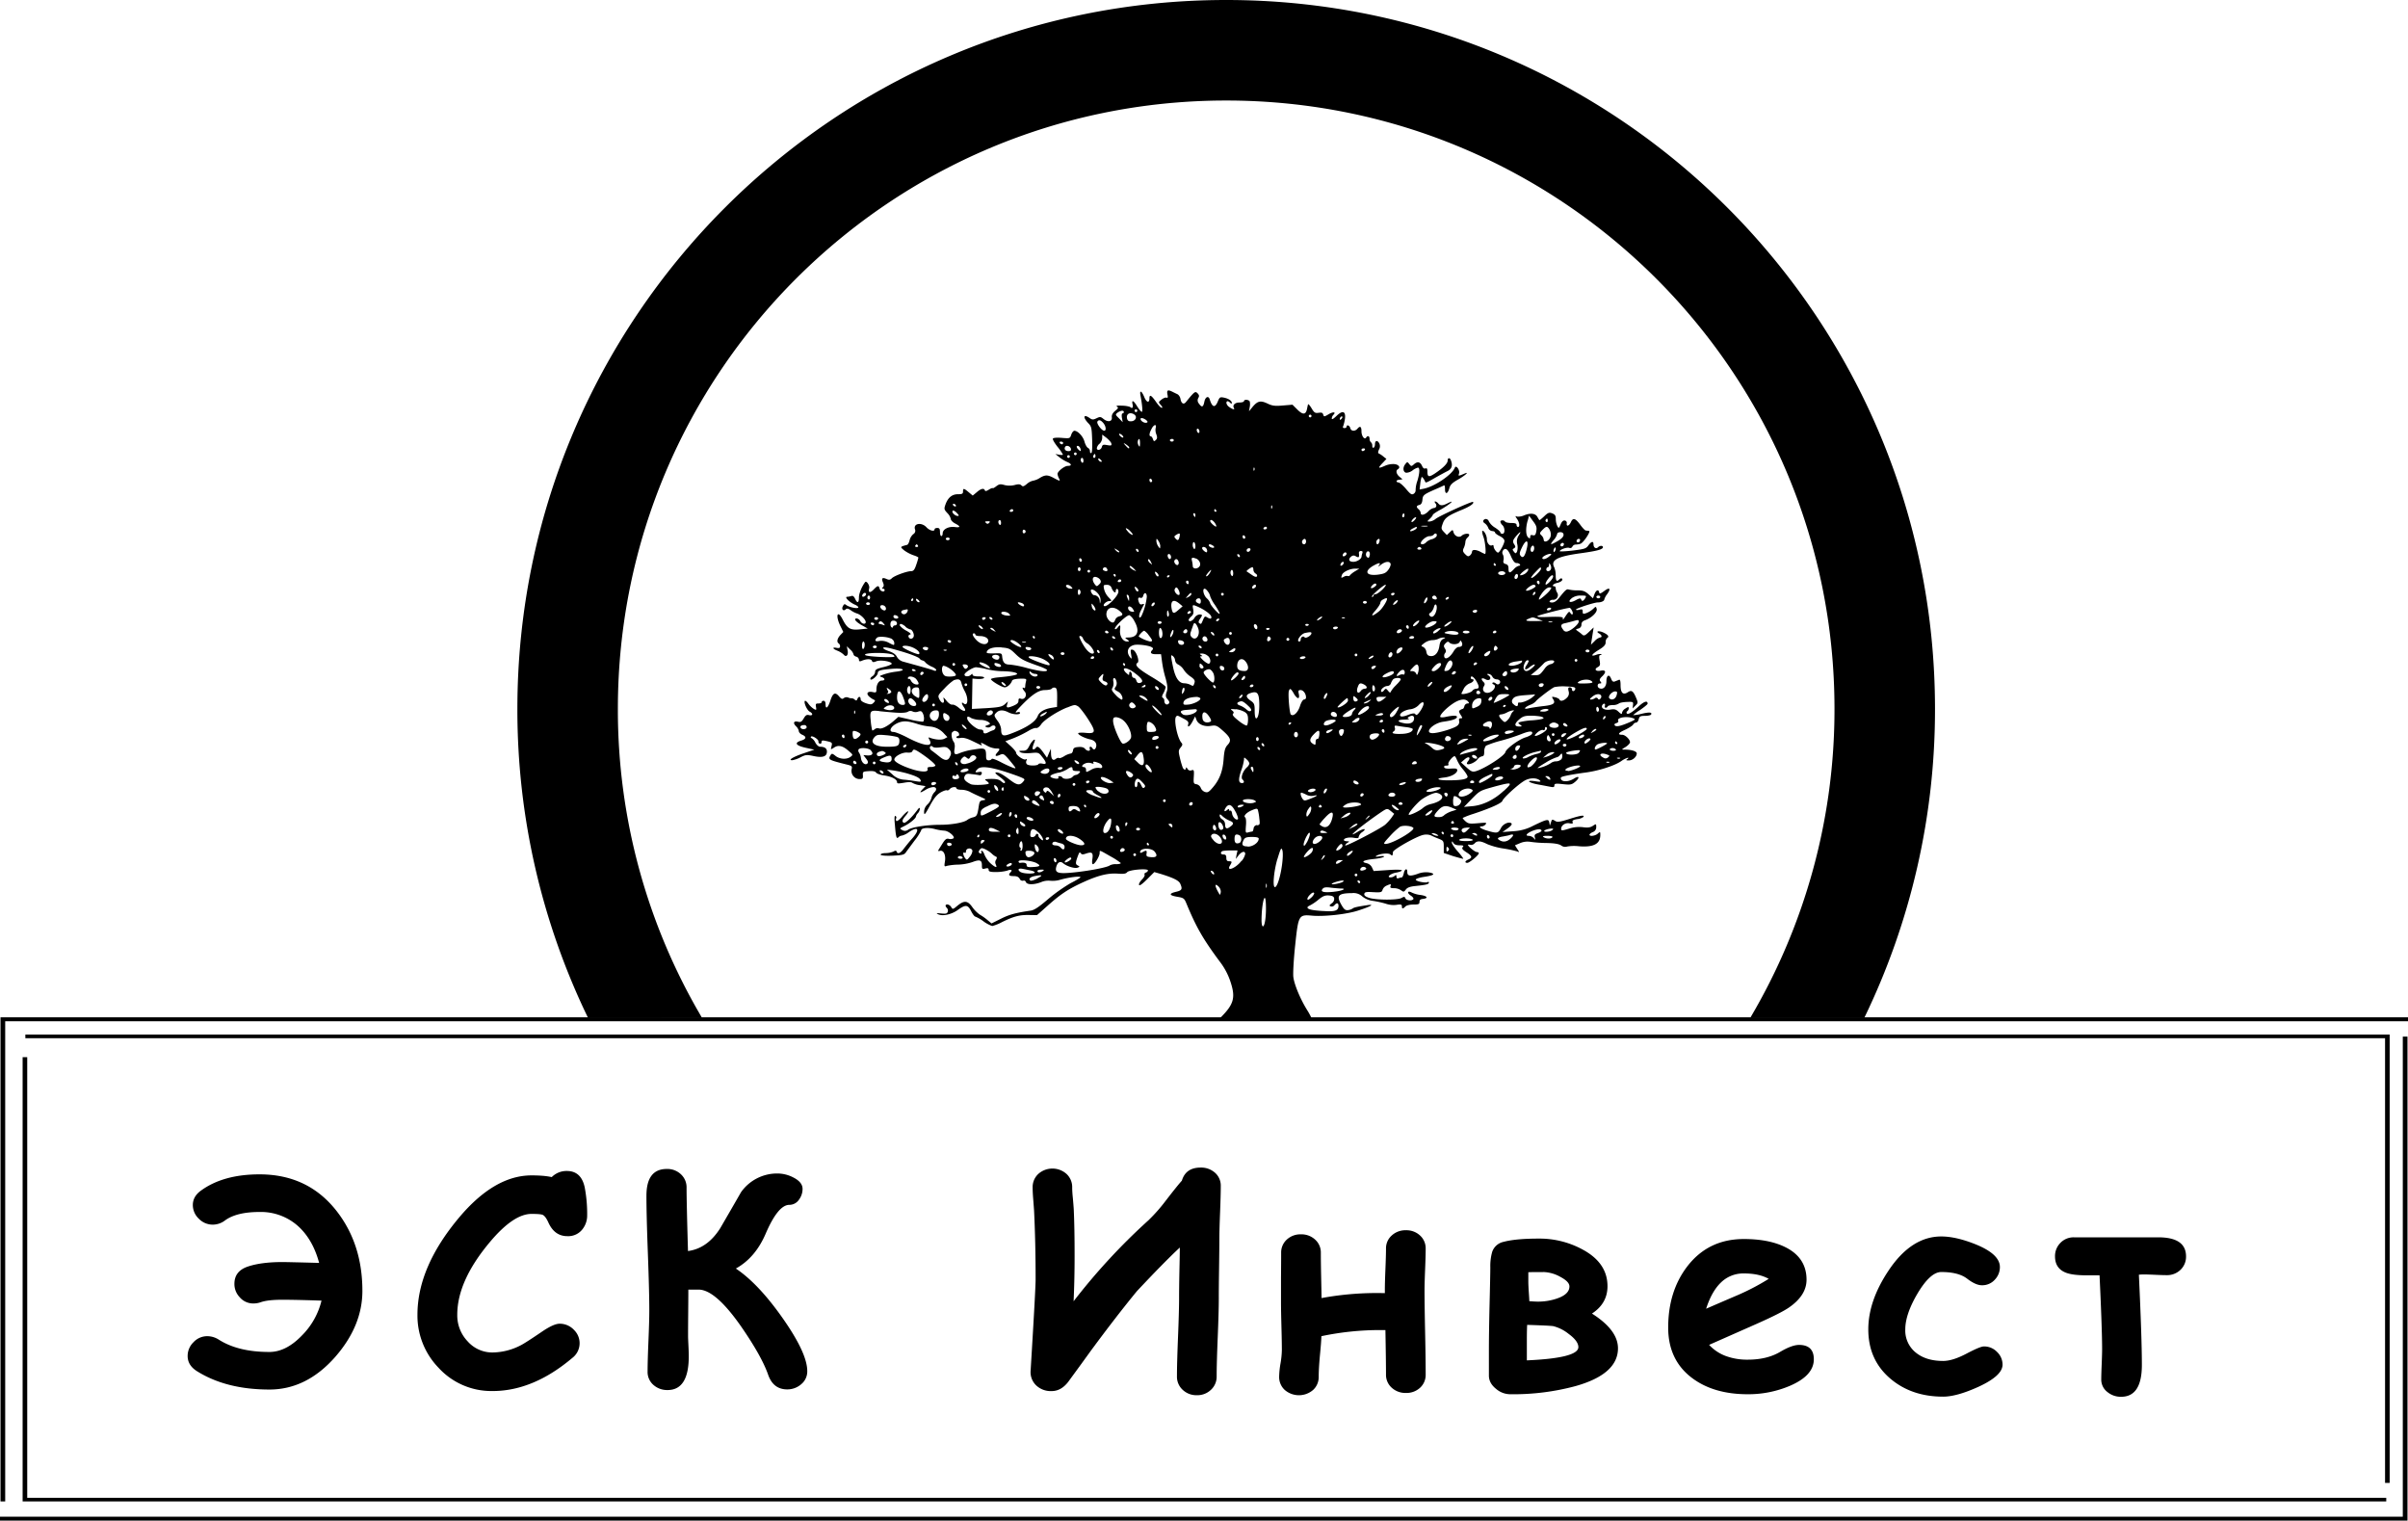 <?xml version="1.0" encoding="UTF-8"?> <svg xmlns="http://www.w3.org/2000/svg" id="Слой_1" data-name="Слой 1" viewBox="0 0 1239.79 782.87"> <path d="M437.77,526.65a14.71,14.71,0,0,0,4.17-1.46c2.64-1.39,3.27-1.46,6.88-.69,4.73,1,6.81.21,6.81-2.3,0-1.66-1.18-2.5-3.54-2.5-.7,0-1.74-.9-2.36-2a5.87,5.87,0,0,0-1.88-2.37c-.49-.14-.7-.55-.42-.83.7-.7,4.1,1.53,3.82,2.5a1,1,0,0,0,.77,1.11c.42.21.83-.21.83-.76,0-.9.42-1,1.95-.7,3.54.77,3.68.84,3.2,2.78s-.49,1.81,1.32.7c2.15-1.46,4.44-1,7.5,1.74,2.29,1.94,2.29,2,1,3-1.94,1.46-5.49,1.32-7.71-.41-1.53-1.25-2-1.39-2.5-.56-1.53,2.43-1.25,2.57,7.85,4.87,3,.69,3.27,1,2.92,2.43a4.21,4.21,0,0,0,3.89,5.14c1.74,0,2-.21,1.88-2s.07-1.87,3-2.08c2.08-.14,3.33.07,3.82.76.34.56,2.29,1.19,4.17,1.46,3.82.56,6.6,2,6.6,3.48,0,.76.69.76,3.54.28,2.3-.42,3.83-.42,4.38.07a10.48,10.48,0,0,0,3.75,1.18l3,.48-1.53,1.6c-1.87,2-1.39,2.09,1.6.28a9.38,9.38,0,0,1,3.89-1.39c1.74,0,2,1.46.56,2.71a6.57,6.57,0,0,0-1.46,2.78,7.34,7.34,0,0,1-2.15,3.54,5.34,5.34,0,0,0-1.67,3.76c.07,1.94.41,1.53,3-3.2,2.15-4,3.61-5.7,5.49-6.81,1.46-.83,2.91-1.32,3.26-1.11s1-.07,1.46-.63c1-1.18,3.48-1.39,3.48-.35,0,.35,1.11.7,2.5.7a10.48,10.48,0,0,1,4.31,1c1,.56,3.47,1.74,5.35,2.57,3.12,1.39,3.33,1.53,1.6,1.81s-1.88.63-2.3,3.13c-.69,4.65-1,5.21-3,5.7a8.47,8.47,0,0,0-2.91,1.32c-1.6,1.32-7.93,2.5-13.76,2.5-7,0-14.6,1.18-16.61,2.5a2.64,2.64,0,0,1-3.13.21c-1.46-.77-1.39-.84,1.18-2.09,2.92-1.46,5.91-4,5.91-4.93a3.5,3.5,0,0,1,1-1.67,4,4,0,0,0,1-2.22c-.07-.84-.48-.56-1.53.9-2.64,3.55-6,6.74-6.81,6.26-1-.7-.83-1.46,1.12-3.76,1-1.18,1.45-2.15,1.11-2.15s-1.81,1.25-3.13,2.85-2.64,2.5-2.92,2.08a1.41,1.41,0,0,1,0-1.39.86.86,0,0,0-.42-1.11c-.48-.35-.62,1-.27,4.59.55,6.53.83,7.36,1.87,6.32a2.87,2.87,0,0,1,1.81-.83,10.31,10.31,0,0,0,3.47-1.74c4.94-3.34,5.91-1.39,1.67,3.34-1.46,1.59-3.33,4-4.24,5.14-1.6,2.29-3.19,3-3.68,1.53-.21-.63-.63-.63-1.74,0a11,11,0,0,1-4,.76c-1.39,0-2.5.35-2.5.77s1.95.69,6,.55c5.07-.21,6.18-.48,6.95-1.67.55-.76,2.57-3.47,4.44-6a28.68,28.68,0,0,0,3.48-5.35c0-1.25,3.26-1.6,6.74-.77a26.31,26.31,0,0,0,5.21.91c2.29.13,5.84,3.26,4.59,4a3.35,3.35,0,0,1-2.37.2c-1.11-.27-1.8.21-3.12,2.3-.91,1.46-1.88,3-2.16,3.47s-.14.63.77.42c1.87-.49,3.12,2.08,2.57,5.49-.42,2.64-.35,2.71,1.11,2.22a31.39,31.39,0,0,1,5.77-.62,26,26,0,0,0,7.3-1.32c3.82-1.46,4.86-1,4.86,1.67,0,1.87.14,2.08,1.74,1.66,1.32-.34,1.73-.14,1.73.7s.77,1.11,3.76,1.11a23.52,23.52,0,0,0,5.7-.69c2.08-.84,3-.42,1.8.83s-1,1.95,1.6,1.95c1.67,0,2.57.41,3.13,1.38a1.55,1.55,0,0,0,1.74,1,1.07,1.07,0,0,1,1.45.69c.56,1.46,4.24,1.46,7.93,0a9.56,9.56,0,0,1,4.51-.69,13.39,13.39,0,0,0,5.42-.56c4.52-1.25,10.22-1.94,10.22-1.25,0,.28-2.29,1.67-5.07,3.06a85.31,85.31,0,0,0-11.47,8.13c-4.86,4.17-7.16,5.7-9,6-7.72,1.11-11.26,2.08-15.5,4.24l-4.73,2.36-1.94-1.6a27,27,0,0,0-4-2.85,16.28,16.28,0,0,1-4-4c-2.37-3.34-4.17-3.48-7.58-.7-2.36,2-2.5,2-3.26.7a3,3,0,0,0-1.88-1.32c-1.25,0-1.32.83-.28,1.88a1.89,1.89,0,0,1,.35,2c-.35.9-1,1-3.41.76s-2.64-.2-1.6.35c2.16,1.25,7,.21,10.22-2.15,4-2.85,5.14-2.78,6.88.62.76,1.53,1.74,2.78,2.08,2.78a18.86,18.86,0,0,1,4.24,2.44,17.28,17.28,0,0,0,4.52,2.43,22.12,22.12,0,0,0,5-2c5.91-2.92,9-3.75,13.76-3.68l4.31.07,5.49-4.87c6.74-6,10.64-8.61,18.63-12.23,7.5-3.4,12.58-4.65,17.72-4.24,2.85.21,4,0,4.58-.76,1-1.25,10.71-2.08,10.71-.9,0,.34-.49.9-1.12,1.11s-.83.69-.62,1.11-.42,1.53-1.39,2.5-1.67,2.23-1.46,2.71c.21.63,1.67-.41,4.1-2.85l3.75-3.75,3.13.9c6.74,2.09,9.45,3.41,10.22,5.08,1.25,2.78.9,3.47-2.09,4.17-3.89.9-3.68,1.87.56,2.57,3.26.55,3.61.76,4.72,3.47,5.14,12.37,8.55,18.28,17.1,29.81a34.93,34.93,0,0,1,5.7,10.85c2.57,7.92,1.52,11.39-5.36,18.2l-1.22,1.21H705.6a33.31,33.31,0,0,0-2.43-4.75c-3.62-5.7-6.81-13.27-7.37-17.3-.28-1.74.14-9.11.9-16.34,1.67-15.77,1.81-16.05,8.76-15.42,6.19.55,17.79-.7,23.7-2.64,6.67-2.16,8.62-3.34,4.79-2.78-5.07.76-7,1.18-7.64,1.73a5.45,5.45,0,0,1-2.43.84c-1.32.14-2-.35-3.27-2.57-2.85-4.94-1.81-6.12,5.42-6.19a6.64,6.64,0,0,1,5.28,1.74,10.93,10.93,0,0,0,5.7,2.29,50.55,50.55,0,0,1,6.26,1.39,12.39,12.39,0,0,0,5.55.63c2.3-.35,2.85-.21,2.85.76,0,1.39.49,1.39,1.81.07.63-.62,2.36-1,4.17-1,2.57,0,3.06-.21,3.06-1.32s.55-1.46,1.94-1.6c2.85-.35,2-1.53-1.39-2a14.47,14.47,0,0,1-4.51-1.25c-2.16-1.18-2.64.14-.56,1.53,1,.63,1.6,1.46,1.39,1.81-.69,1.11-3.61.76-4.1-.35-.35-.9-.62-1-2-.21-2.08,1.18-13.27,1.11-16.74-.07-1.88-.62-2.57-1.25-2.44-2,.21-1,1-1.11,4.59-.91,3.89.21,4.45.07,4.8-1.18a3.8,3.8,0,0,1,2-2.15c2.29-1,2.57-1,2.09.28-.28.76.14,1,1.87,1a6.63,6.63,0,0,1,3.62,1.11c1.25.9,1.46.9,2.43-.42.76-1,2.15-1.52,4.86-1.8,5.49-.56,7-.91,7-1.74,0-.42-.28-.56-.62-.28-1.11.63-6.4-.48-6.12-1.32.14-.42,1.88-1,3.89-1.32,5.35-.76,6.61-1.6,3.2-2.29a11.77,11.77,0,0,0-6.32.76c-3.9,1.32-5.15,1-5.15-1.11s-1.39-1.53-1.8.77c-.28,1.11-.7,2.08-1,2.08a7.13,7.13,0,0,0-1.66.42c-.77.27-1.12,0-1.12-.84s-.2-1-.83-.41a3.5,3.5,0,0,1-2.15.83c-2.44,0,.07-2.08,3.05-2.5,1.53-.28,2.71-.77,2.71-1.11s-2.85-.49-7.29-.14l-7.23.48-.83-1.8a4.13,4.13,0,0,0-2.78-2.23c-3.2-.69-1.67-1.6,3.54-2.15,2.71-.28,5.07-.77,5.35-1.18s-.55-.49-2.29-.21-2.36.28-1.67-.21c1.81-1.18,6.25-1.67,7.3-.76s1.18.69,1.32-1.25c.14-1.33,12.51-8.27,15.7-8.83a6.75,6.75,0,0,1,3.89.28,41.86,41.86,0,0,0,4,1.73c2.43,1,2.57,1.19,2.57,4.17v3.13L778,576c2.57.77,4.94,1.39,5.21,1.39s-.9-1.67-2.64-3.61-3.19-4.1-3.19-4.73c.07-.83.2-.76.76.14s1.53,1.25,3.2,1.25c1.94,0,2.29.21,1.67.91s-.21,1.32,1.8,2.64c3.06,1.94,3.27,2.78,1.11,3.75-1.8.76-2.08,1.74-.55,1.74,1.11,0,5.9-4,5.9-4.94,0-.35-.48-.62-1-.62-1,0-4.58-2.92-4.58-3.69,0-.21.55-.21,1.25,0a2.55,2.55,0,0,0,2.15-.76c1.25-1.46,3.06-1.39,6.46.35a37.47,37.47,0,0,0,8.48,2.29,59.25,59.25,0,0,1,6.95,1.46c1.25.55,1.25.49.07-1.25l-1.18-1.88,2.64-1.11a9.68,9.68,0,0,1,5.14-.7,63.71,63.71,0,0,0,8.34.63c4.1.07,6.53.49,7.65,1.25a3.37,3.37,0,0,0,3.12.56,21.55,21.55,0,0,1,6-.14c7.57.62,11.05-1.18,11.05-5.77,0-1.81-.07-1.81-1.25-.76-1.32,1.25-4.31,1.59-4.31.62,0-.35.76-1,1.74-1.39a2.65,2.65,0,0,0,1.73-2.57c0-1.74-.07-1.74-1.73-.63-1.32.84-2.57,1.05-5.08.7a16.43,16.43,0,0,0-6.81.62c-4.1,1.26-4.44,1.26-4.44.21,0-1.8,2.22-3.26,4.23-2.85,1.6.28,2,.14,1.67-.62s.28-1.18,2.37-1.53a6.41,6.41,0,0,0,3.19-1.11c.7-1.11-1.25-.84-7.43,1.11-4.45,1.39-6,1.67-7,1-1.67-1-1.74-1-2.3.77l-.55,1.6-.28-1.6c-.35-2-1.25-1.74-8.2,1.6A24.29,24.29,0,0,1,809,563.2l-5.56.42,2.64-1.88c1.73-1.18,2.43-2.15,2-2.57-1.11-1.11-4.31.21-5.35,2.3-1.46,2.78-1.94,2.92-6.6,1.6-3.82-1.05-5.56-2.37-3.2-2.37a3.05,3.05,0,0,0,1.81-1c.76-1,.35-1-3.89-.63s-5,.28-6.46-1c-.91-.83-1.53-1.6-1.39-1.73a43.43,43.43,0,0,1,5.49-2.09c8.82-2.92,14.59-5.49,14.94-6.74.48-1.46,7.71-8.13,11.18-10.22,2.78-1.73,6.61-1.73,8.2-.14.56.63-.13.7-2.64.28-5-.69-3.47.77,1.81,1.74,2.43.42,5.21,1,6.32,1.18,1.39.28,1.88.14,1.88-.69,0-1,.63-1.12,4.38-.7,4,.42,4.59.28,6.46-1.32,2.3-2,2-3.2-.55-1.67-2.58,1.74-6,2-6.81.56-.56-1.11-.14-1.32,3-2,2-.41,6.19-1.11,9.39-1.52,6.94-.91,15-3.48,18.55-5.91a11.67,11.67,0,0,1,3.41-1.74c.41,0,.27.35-.28.7-.84.55-.63.69.76.69,2,0,4.1-1.88,4.1-3.61,0-1.11-2.71-1.95-6.18-1.95-1.81,0-1.81,0,.48-1.39,1.19-.76,2.23-1.87,2.23-2.43,0-1.46-2.5-3.82-4-3.82-2.64,0-2.09-1,1.46-2.57,1.94-.91,3.89-2.16,4.17-2.71a1.86,1.86,0,0,1,1.46-1c.55,0,1.18-.76,1.39-1.73.34-1.46.83-1.74,3.19-1.74,1.46,0,2.85-.28,3.13-.63.76-1.25-.84-1.39-4.94-.41a19.37,19.37,0,0,1-4.3.69,22.64,22.64,0,0,1,3.68-2.71c2.08-1.46,3.82-2.85,3.82-3.2,0-1.73-1.74-1.25-4.45,1.25-3.61,3.34-5.76,4.59-6.32,3.69a.84.84,0,0,1,.35-1.11,2,2,0,0,0,.69-1.46c0-.84-.28-.84-1.73.14a3.48,3.48,0,0,0-1.74,2.22c0,.83-.42.69-1.74-.56s-2.15-1.53-4.38-1.11c-2.85.42-4.93-.76-4-2.36.7-1.11,1.74-.84,1.32.35s.77,1.46,1.46.34c.21-.41,1.46-.69,2.71-.69a5.32,5.32,0,0,0,3-.77c.42-.41,2.22-.76,4.1-.83,3.27-.14,3.4-.07,3.2,1.6l-.21,1.74,1.46-1.46c1.39-1.32,1.39-1.53.28-4.17-1.46-3.41-2.3-4-4.31-2.64-2.37,1.53-3.62.2-3.62-3.69,0-2.22-.28-3.05-.83-2.78s-1.46.56-2.09.84c-.9.34-1.39,0-1.94-1.39-1-2.57-2.43-1.81-2.43,1.32,0,2.71-1.6,4.38-3.55,3.61-1.32-.49-1.25-2.5.14-2.5.9,0,1-.21.35-1s-.49-1.39,1-2.78c2.16-2.16,1.74-3.34-1-2.78-2.43.48-3.41-.77-1.46-1.81,1.25-.69,1.46-1.18,1-3.54-.35-2-.21-2.71.42-2.71s.69-.21.42-.42-1.39-.14-2.51.28c-3.26,1.18-2.57-.21,1.32-2.57,2.64-1.6,3.48-2.58,3.48-3.83a3,3,0,0,1,.69-2.15c1.25-.76.7-1.67-1.73-2.85s-4.45-.76-2.23.49c1.32.76,1.6,2,.35,2a6.53,6.53,0,0,0-2.78,1.88L849,467.16l.35-2.22c.21-1.25.49-3.2.7-4.45l.34-2.22L848,460.56c-1.87,1.81-2.57,2.16-3.33,1.53a25.79,25.79,0,0,0-2.3-1.81c-1.39-1-1.39-1,.21-1.45a2,2,0,0,0,1.53-2c0-1.11.56-1.81,1.95-2.29,3.19-1.12,6.32-4.1,5.9-5.77-.41-1.39-.41-1.39-1.87,0a11.82,11.82,0,0,1-3.34,2.08c-1.74.63-2,.56-2-.69s-.27-1.39-1.73-1c-1,.27-1.74.2-1.74-.07,0-.63,9.45-3.69,11.26-3.69s3.33-.76,3.33-1.53a8.23,8.23,0,0,1,1.46-2.71c2.09-2.91,1.32-3.75-1.46-1.66-2,1.46-2.5,1.6-2.64.69-.34-1.67-1.6-1.18-2.43,1l-.76,2.09-2.3-2.09c-1.87-1.66-3-2-5.76-2a18.8,18.8,0,0,1-4.38-.42c-1.11-.41-1.81.28-5.08,4.38-1.18,1.53-2.43,2.29-3.47,2.29s-1.53-.27-1.32-.69a2,2,0,0,1,1.67-.7,2.39,2.39,0,0,0,2.29-3.54,5.09,5.09,0,0,1-.83-2.36c0-.56-.28-1.05-.7-1.05-1.6,0-.55-1.32,1.39-1.73s3.27-1.46,2.5-2.23c-.28-.27-.83-.07-1.25.35-1.46,1.46-1.94.9-1.94-2a10.79,10.79,0,0,0-.77-4.17c-1.94-3.69,1.46-5.56,13.55-7.23,8.62-1.18,11.54-2,11.54-3.13,0-.9-1.6-.9-2.57.07s-2.3.21-2.3-1.53-1-1.67-2.64.56c-1.18,1.67-2,1.87-8.06,2.64-3.68.42-6.67.55-6.67.35,0-.84,3.61-2.16,4.87-1.74a1.24,1.24,0,0,0,1.66-.7,2,2,0,0,1,1.74-1,8.75,8.75,0,0,0,2.43-.42c1.53-.55,5.49-6.53,4.38-6.6l-1.67-.21c-.41,0-1.73-1.39-2.92-3.05-2.5-3.34-3.68-3.69-4.79-1.18-.9,1.94-2.36,2.36-2.09.55a1.21,1.21,0,0,0-1-1.46c-.83-.14-1.53.49-2.15,2-.91,2.15-1,2.15-1.74.76a9.17,9.17,0,0,1-.76-3.61c0-1.67-.42-2.3-1.88-2.85s-2.08-.42-4.1,1.53c-1.32,1.25-2.43,2.15-2.5,1.94a14.42,14.42,0,0,1-1-1.66c-1-1.81-3.62-2.09-6.82-.77a7.38,7.38,0,0,1-3.68.63c-1-.42-1-.35,0,1.18,1.32,1.87,1.6,4.17.49,4.17-.35,0-.7-.49-.7-1,0-.77-.76-1.05-2.71-1.05-1.53,0-3-.34-3.19-.69-.56-.91-2.44-.91-2.44.07a3.36,3.36,0,0,0,1.05,1.73c1.39,1.39,1.39,4.45,0,4.45-.56,0-1.05-.28-1.05-.69s-1.25-1.53-2.78-2.5a8.82,8.82,0,0,1-3.12-3.13c-.49-1.46-2.09-1.74-2.85-.56-.28.49.07,1.11.69,1.46a5.38,5.38,0,0,1,1.81,2.36,2.5,2.5,0,0,0,2.08,1.67c.77,0,1.39.35,1.39.7s1.12,1.25,2.44,1.87c1.53.77,2.43,1.67,2.43,2.51,0,1.32-2.5,6-3.27,6s-2.29-2.08-2.29-3.13c0-.62-.35-.9-.7-.69-1.18.76-2.78-1-2.78-3.06s-1.66-4.86-2.36-4.24c-.21.21.07,1.67.63,3.13.9,2.5,1.46,8.69.76,8.69a14.87,14.87,0,0,1-2.22-1.05c-2.5-1.32-4.45-1.32-4.45-.07a3.11,3.11,0,0,1-1,1.81c-.91.77-1.32.63-2.57-.62s-1.32-1.88-.63-3.27a9.35,9.35,0,0,0,.77-3,3.3,3.3,0,0,1,1-2.15,2.9,2.9,0,0,0,1-1.46c0-1-2.78-.7-3.89.41-1.32,1.26-3.75.21-4.24-1.87-.42-1.32-.42-1.32-1.95.14l-1.46,1.39-1.52-1.6c-1.39-1.46-1.46-1.88-.7-4,1-3.13,2.64-4.31,9-7,4.94-1.95,7.51-3.68,6.68-4.45-.42-.49-17.1,7.09-19.18,8.69a6.23,6.23,0,0,1-3.13,1.39c-1.46,0-1.39,0,.07-1.39.83-.84,1.53-1.67,1.53-2s1.87-1.6,4.24-2.85c4.51-2.57,7.64-5.28,3.61-3.26-2.78,1.46-4,1.46-5.07.14a3,3,0,0,0-1.53-1c-.42,0-.35.42.14,1,.9,1.11.41,2.43-1,2.43a5.71,5.71,0,0,0-2.71,1.74c-1.87,1.87-3.89,2.29-3.89.76a3.05,3.05,0,0,0-1-1.81c-1.39-1.18-1.32-1.87.28-2.29.9-.21,1.46-1,1.6-2.64.21-2.43.62-2.78,7.15-5.63,2-.83,3.69-1.67,4-1.81s.48.77.48,2c0,2.85,1.46,2.43,2.23-.56.48-1.73,1.45-2.71,4.37-4.37,3.55-2,6-4.17,3.76-3.27-3.62,1.53-3.62,1.53-3.13.07.55-1.67-1.53-4.59-2.16-3-1.39,3.61-10.42,9.73-16,10.84l-2.15.42.34-3a16.26,16.26,0,0,1,.7-3.41c.28-.27,1.32,1.12,1.81,2.37.27.76.76.55,5.69-2.3,2-1.11,4.52-2.5,5.77-3.12,2.23-1.05,2.85-2.85,1.81-5.56-.56-1.53-1.67-1.39-1.67.14s-2.5,3.89-6.53,6.6c-3.13,2.08-3.89,1.87-3.89-.9,0-1.53-.28-1.95-1-1.67s-1.33-.21-1.81-1.39c-1-2.09-2.43-2.3-4.24-.63-1.18,1-1.32,1-2.29-.21s-1-1.32-2.09.07c-1.39,1.74-1.11,4.1.49,4.38a5.7,5.7,0,0,0,3.26-1.18,7.73,7.73,0,0,1,2.78-1.46c1,0,1,2.57-.27,6.81a14.91,14.91,0,0,0-.91,4.73,2.16,2.16,0,0,1-1,1.94c-1,.63-1.6.28-4-2.57-1.53-1.81-3.27-3.27-3.82-3.27s-1-.34-1-.69.7-.7,1.6-.7L752,382l-1.53-1.26c-1.67-1.39-2.08-3.19-.9-3.89,1.46-.9.62-2.29-1.53-2.64a10.42,10.42,0,0,0-5.21.91c-3.48,1.52-3.69,1.18-1-1.6l1.87-2-1.6-1.25a10.72,10.72,0,0,0-2.29-1.53c-.49-.14-.49-.83.07-2.08a3.22,3.22,0,0,0,.07-3.27c-1-1.67-2.15-1.32-2.15.63,0,.69-.28,1.53-.7,1.73s-.69-.2-.69-1a2.2,2.2,0,0,0-.7-1.81,2.4,2.4,0,0,1-.69-1.8c0-1.39-1-1.81-1.74-.63-.84,1.39-2.43-.76-2.43-3.19s-.7-3-2.09-1.33c-1.25,1.46-3.27,1.33-3.68-.34-.35-1.39-1.88-1.95-1.88-.7,0,.35-.48.7-1.11.7-.83,0-1-.35-.56-1.25a20.77,20.77,0,0,0,.84-3.76c.41-3.75-1.32-4.24-4.45-1.18-1.53,1.46-2.36,1.95-2.36,1.25a3,3,0,0,1,.83-1.87c1.53-1.53-.07-1.74-2.5-.28-2.22,1.32-2.36,1.32-2.71.21s-.83-1.18-2.36-1c-1.81.28-2.3,0-3.69-2.36-.9-1.46-1.66-2.36-1.8-1.94s-.35,1.52-.56,2.5c-.62,2.85-2.15,2.92-4.93.14l-2.51-2.5-4.93.41c-4,.35-5.42.21-7.92-1-3.55-1.67-5.07-1.39-7.65,1.67L672.94,347l.35-2a7.37,7.37,0,0,0,.06-3c-.41-1.05-3-1.25-3-.21,0,.35-1,.69-2.37.69-2.29,0-3.68,1.39-2.78,2.85.56,1-.62.77-2.36-.48a3.4,3.4,0,0,1-1.53-2.09c0-1.18.84-1.25,1.95-.14.55.56.83.56.83.07,0-1.11-1.67-2.22-4-2.71-2.08-.42-2.29-.28-3.26,2.09-1.39,3.33-2.85,2.92-4.1-1.18-.63-2.09-2.3-1.33-2.78,1.25-.56,2.78-1.32,3.05-2.78.9a2.44,2.44,0,0,1-.35-2.85c.62-1,.48-1.6-.42-2.5-1.18-1.18-1.6-.77-6,4.65-1.12,1.33-2.3.63-2.72-1.59a3.86,3.86,0,0,0-1.39-2.44c-.55-.27-1.73-.83-2.57-1.25-2.57-1.32-3.19-1-2.78,1.25.35,1.46.21,1.95-.48,1.67-.49-.21-1.67.28-2.57,1-1.6,1.32-1.67,1.32-.35,2.78.76.84,1,1.46.49,1.46s-1.81-1.39-3-3.12c-2.37-3.41-3.34-3.9-3.34-1.81,0,2.57-1.46,2.29-2.64-.56-1.32-3.26-2.5-3.82-2-1,.91,4.73,1.26,8.55.7,8.55-.35,0-1.39-1.25-2.36-2.78-1.88-3.13-3-3.62-2.37-1,.42,1.66-.27,2.29-1.32,1.25a13.38,13.38,0,0,0-4.1-.63c-2.43-.14-3.26,0-2.64.49.84.48.7.9-.9,2.15-1.32,1.11-1.88,2.16-1.74,3.34.28,2.22-2,2.71-4.31.83-1.46-1.18-1.8-1.18-3.54-.35s-2.22.84-3.54-.07c-3.13-2.22-3.69-.55-.84,2.51,1.74,1.73,1.88,2.43,2.09,8.47.14,3.83,0,6.82-.42,7s-.7-.2-.7-.9a2,2,0,0,0-1-1.74c-.55-.21-1.39-1.66-1.81-3.19-.69-2.71-3.47-5.63-5.21-5.63-.48,0-1.25.9-1.6,2-.69,2-.76,2-4.86,1.67-2.5-.21-4.31-.07-4.59.35s.84,2.29,2.37,4.24a23.73,23.73,0,0,1,2.78,4c0,.21-.84.28-1.88.07l-2-.35,2.09,1.67a19.34,19.34,0,0,0,4,2.43c2.36,1,2.5,2,.28,2-1.67,0-5.28,2.84-5.28,4.17a7.49,7.49,0,0,0,.69,2.15c.9,1.67.63,1.67-2.57-.07s-4.45-1.74-7.3,0a9.68,9.68,0,0,1-3.47,1.39,7.15,7.15,0,0,0-3.13,1.67c-1.6,1.32-2.08,1.46-2.78.76s-1.53-.76-3.54-.21a10.92,10.92,0,0,1-5.21,0c-2.16-.62-2.78-.48-4.31.7-1,.76-1.74,1.11-1.74.9s-.83.07-1.88.7c-1.25.83-1.94,1-2.15.48-.42-1.32-2-1-4.17.91l-2.09,1.73-2.08-1.73c-2.5-2.09-2.92-2.16-2.92-.35,0,1.18-.49,1.39-2.64,1.39-3.06,0-5.21,1.81-6.46,5.49-.7,2-.63,2.43,1,4.17a6.64,6.64,0,0,1,1.81,3.06c0,.62.9,1.59,2,2.22,3.13,1.6,3.2,2.36.07,1.95s-6.25,1.11-6.25,3.26c0,.77-.28,1.39-.7,1.39s-.69-1-.69-2.08c0-1.6-.28-2.09-1.39-2.09-.77,0-1.39.28-1.39.7,0,1.32-2.57.69-4.17-1.05-2.57-2.77-6.88-2-5.91,1.05a2,2,0,0,1-.9,2.5,6.09,6.09,0,0,0-1.88,3.13c-.28,1.18-.83,2.22-1.25,2.36-3.75,1-3.75,1-1.53,2.85a19.43,19.43,0,0,0,4.73,2.5c1.39.42,2.57,1,2.57,1.25a32.63,32.63,0,0,1-1.11,3.68c-.84,2.58-1.46,3.27-2.64,3.27-2.16,0-8.69,2.36-9.94,3.68-.84.84-1.46.91-2.71.35-2.16-1-2.78-.35-1.81,1.81.49,1.18.49,1.87-.07,2.43s-.55.76.07.76a.73.73,0,0,1,.83.7c0,1.32-2.22.69-2.57-.7-.48-1.8-1-1.73-3,.35s-3,1.67-2.37-.62c.35-1.39-1.39-4-2.08-3.13-1.74,2.29-3.2,5.84-3.2,7.85,0,2.92-.83,3.27-2,.7-.56-1.18-1.19-1.67-1.88-1.39a8.36,8.36,0,0,1-2.16.41c-1.66,0,1,2.71,3.83,4,1.25.48,2.08,1.25,1.87,1.52-.41.77-4.86-.2-6.25-1.32-.77-.62-1.11-.48-1.67.63-.9,1.6.28,2.78,1.46,1.6.56-.56,1.32-.42,2.57.48a12,12,0,0,0,3.41,1.74c1.87.63,4.31,3.06,4.31,4.38s-2,1-2.78-.49a2.64,2.64,0,0,0-1.81-1.39c-1.88,0-.63,1.67,2.57,3.48l3.06,1.73-4.17.42c-4.8.49-6.4-.48-8.76-5.14-2.64-5.14-3.82-2.09-1.18,3.34l1.53,3.12-1.53,1.6c-1.6,1.74-2,3.61-.83,4.31a1.81,1.81,0,0,1,.69,1.53c0,.76-.48,1-1.74.76-2.5-.48-2.15.49.56,1.53a10.16,10.16,0,0,1,3.06,1.95c1.25,1.53,2.5.28,2-2.16l-.41-2.15,1.73,1.67a5.28,5.28,0,0,1,1.74,2.5c0,.42.63,1,1.39,1.18a1.82,1.82,0,0,1,1.39,1.53c0,.9.35,1,1.25.69,2.57-1.18,5-1.18,5.42-.14.28.84.77.91,2.3.28,2.15-.83,7.71.07,7.92,1.25.07.35-1.81,1.18-4.17,1.74-3.55.83-4.38,1.32-4.38,2.43a3.17,3.17,0,0,1-1.39,2.3c-.83.48-1.25,1.18-1,1.59.48.84,3.75-1.94,3.75-3.26s1.6-1.67,7.3-2.16c5.9-.48,7.85.77,2.22,1.46a31.93,31.93,0,0,0-6.32,1.39c-2.44.84-2.57,1-1.25,1.39,1.87.63,2,1.81.13,1.81-1.59,0-2.78,2-2.78,4.52,0,1.66-.2,1.8-2,1.39-2.64-.56-3.54.83-1.53,2.5a10.62,10.62,0,0,0,2.36,1.53c.63.21.56.62-.27,1.46-1,1-1.46,1.11-4,.27C474,496.7,473,496,473,495.24c0-1.53-1.12-1.6-1.67-.14-.35.9-.63,1-1.39.35a2.37,2.37,0,0,0-1.53-.7,3.74,3.74,0,0,1-1.88-.41,2.35,2.35,0,0,0-2.22.34c-.77.63-1.25.49-2.5-1-2-2.29-3.13-1.67-4.45,2.43-1.25,3.69-2.43,4.52-2.43,1.67,0-1.11-.42-1.74-1-1.74s-1,.28-1,.7-.76.69-1.67.69c-1.39,0-1.52.28-1.25,1.81s.21,1.74-1.11,1a10.89,10.89,0,0,1-2.78-2.64c-.76-1.11-1.6-1.74-1.8-1.53-.77.7,1,4.8,2.43,5.56,1.87,1,1.67,2.23-.28,1.81-1.18-.35-1.81,0-2.78,1.67s-1.53,2.08-2.92,1.73c-2.22-.55-2.78.63-1,2.37a4.67,4.67,0,0,1,1.39,2.43c0,.63.76,1.46,1.74,1.88,2.36,1,2.15,2.22-.49,3-3.75,1.12-2.85,2.58,2.22,3.69l4.52,1-5.35,1.81C438.19,524.91,435.41,526.65,437.77,526.65Zm81.52,44c-1,.42-1.81-.07-1.81-1,0-.77,1.88-.7,2.36.07C520.05,570,519.84,570.43,519.29,570.64Zm5.21,6.74c-.83,0-1.46-.35-1.46-.69s.42-.7,1-.7a1.74,1.74,0,0,1,1.46.7C525.68,577,525.26,577.38,524.5,577.38Zm4.73-1.11c-1.46,1.88-1.6,1.88-2.51.69-1-1.46-1.25-3.33-.2-2.71.41.21.69,0,.69-.62,0-1.88,3-2.16,3.34-.35A5.39,5.39,0,0,1,529.23,576.27Zm295.83-13.41c.62-.7,3.89-1.32,4.45-.91.14.14-.14.49-.7.84C827.42,563.69,824.16,563.69,825.06,562.86Zm1.53,2.71c1.8,0,2.85.28,2.57.69-.56.91-3.13.91-4.52,0C823.88,565.78,824.43,565.57,826.59,565.57Zm-4.24-3.41a1.3,1.3,0,0,1,1.18.56c.21.35-.56,1-1.74,1.39-1.73.62-2,1-1.67,2.29s.35,1.53-.55.35a3.86,3.86,0,0,0-2.57-1.18C813.66,565.57,818.53,562.44,822.35,562.16Zm-18.7,3.75c1.39-.27,2.92-.55,3.27-.69,2.09-.7,2.57-.28,1.32,1.11-1.81,2-3.82,2.64-5.63,1.81C800.32,567.1,800.67,566.4,803.65,565.91Zm-7.5-.69a1.3,1.3,0,0,1,.69,1.11.64.64,0,0,1-.69.63c-.35,0-.7-.49-.7-1.11S795.8,565,796.15,565.22Zm65.39-74c1,0,1.11.35.7,1.88-.56,2.08-2.5,2.91-3.76,1.66C857.58,493.85,859.74,491.21,861.54,491.21Zm-8.75-49.34c.55,0,1,.28,1,.69s-.49.7-1,.7-1-.35-1-.7S852.23,441.87,852.79,441.87Zm-10-29.19a.61.61,0,0,1,.62.56c0,.9-.83,1.53-1.52,1.11S841.81,412.68,842.78,412.68ZM694,508.24c-.34.2-.69.06-.69-.28a.77.77,0,0,1,.69-.77c.42,0,.7.14.7.28S694.41,508,694,508.24Zm3.13,6.6c-.55,0-1-.63-1-1.39s.49-1.39,1-1.39,1,.62,1,1.39S697.68,514.84,697.12,514.84Zm3.34,31.62c-.91-1.32-1.25-3.13-.56-3.13a12,12,0,0,1,2.43,1,5.94,5.94,0,0,0,3.83.63c2.84-.7,1.94.14-1.53,1.46C701.57,547.64,701.36,547.64,700.46,546.46Zm3.33-4.59c1.32-.83,3.41-.76,3.41,0s-2.57,1.67-3.55,1C703.1,542.63,703.17,542.29,703.79,541.87Zm6.88,24.67c0,1.11-2.57,3.2-4,3.2s-1.11-1.74.21-3.06S710.67,565.22,710.67,566.54Zm-1.73-16.26c.2-.42.55-.7.69-.7s.49.28.7.7-.07.69-.7.69S708.73,550.63,708.94,550.28Zm2.57,13.83c-1.39.07-2.16-.21-1.88-.63.49-.83.9-.83,2.78,0C713.59,564,713.38,564.11,711.51,564.11Zm-.42,13.13c-1.25,1.11-1.25,1.11-.42-.41.42-.91,1-1.46,1.25-1.26S711.78,576.55,711.09,577.24ZM704,554.31c-1.11,1.6-1.32,1.67-1.53.62a5.16,5.16,0,0,1,1-3.12c1.11-1.6,1.32-1.67,1.52-.63A5.15,5.15,0,0,1,704,554.31Zm-2.92,16c-.14-.62.49-2.5,1.32-4.17,1.11-2,1.67-2.64,1.88-1.8.14.62-.49,2.5-1.32,4.17C701.85,570.5,701.29,571.13,701.08,570.29Zm.14,6.19c-.21-.21.63-1.53,1.88-2.92,2.15-2.36,3.4-2.36,2.43,0C705.11,574.74,701.78,577,701.22,576.48Zm3,19.53c1.18-1.33,2.29-1.67,2.29-.7a5.81,5.81,0,0,1-1.73,2.22C702.82,599.41,702.26,598.09,704.21,596Zm6.95,8.26c-5.77-.34-8.13-.9-8.13-1.87,0-.28.55-.7,1.25-1a24.76,24.76,0,0,0,4.24-2.85c2.43-2,3.54-2.44,5.56-2.3,1.8.14,2.57.56,2.71,1.53a2.7,2.7,0,0,1-1.25,2.5c-1.32,1-1.39,1.25-.49,1.6a1.81,1.81,0,0,0,1.88-.62c1.18-1.39,2.08-1.25,2.08.34C719,604.14,717.27,604.69,711.16,604.27Zm5.56-9.93c-5.21.55-7.23.07-5.91-1.46.63-.84,1.74-1,4.38-.63,1.88.21,4.17.42,5.07.42C723.53,592.67,721,593.92,716.72,594.34Zm6.81-99.66c.21,0,.35.56.35,1.25,0,1.19-4.59,4.1-5.35,3.41C718.25,499.06,723,494.68,723.53,494.68Zm-2.16-41.62c.77-.07,1.19.14.91.34a1.4,1.4,0,0,1-1.32.07C720.4,453.27,720.61,453.06,721.37,453.06Zm33.85,52.26c-.77-.35-.77-.49,0-1,1.6-1,2.71-.69,2.71.7,0,2.08-1.81,3.06-4.66,2.64-4.17-.7-4.45-1.88-.48-1.95C754.66,505.73,755.77,505.52,755.22,505.32Zm5,30.92c1.88-.35,2.16-.21,1.53.77s-3.13,1-3.13.13C758.62,536.8,759.32,536.38,760.22,536.24Zm-.9-22.51c0-1.39,1.53-5.15,2.15-5.15a.57.57,0,0,1,.63.49C762,510,759.39,514.49,759.32,513.73Zm-1.46,15c-1.25,0-1.32-.14-.63-1s2.09-.83,2.09.42C759.32,528.46,758.62,528.74,757.86,528.74ZM749,551c1.25,1,1.39,1.32.56,1.39a4,4,0,0,1-2.36-1.39C745.56,549.17,746.88,549.17,749,551Zm-3.75-7.15c.83-.91,3-.49,3,.55,0,.63-.63,1-1.74,1C744.79,545.41,744.24,544.72,745.21,543.82Zm4.73,5.07a1.29,1.29,0,0,1,1-.7,1.3,1.3,0,0,1,1,.7c.21.35-.21.69-1,.69S749.73,549.24,749.94,548.89Zm.34-9.73c0-.35.56-.76,1.25-.9,2-.56,2.3-.49,2,.14C752.92,539.23,750.28,539.85,750.28,539.16Zm.56-26.06c-3.89,0-4.86-.42-3.27-1.46a1.58,1.58,0,0,0,.42-1.74c-.28-1-.07-1.25,1.11-1,.84.14,3,.49,4.87.7s3.26.69,3.26,1C757.23,512.13,754.66,513.1,750.84,513.1Zm-2-11.19c-1.45,2.5-3.4,3.41-3.4,1.53,0-1,4.24-4.79,4.72-4.31A9.6,9.6,0,0,1,748.82,501.91Zm-.13-14a13.64,13.64,0,0,0-2.71,3.27c-.35.83-.56.83-1.53-.35s-1.18-1.32-2.09-.14c-.55.7-1.18,1-1.39.56-.62-.9,1.53-2.85,3.13-2.85a2.08,2.08,0,0,0,1.81-1.25,7.23,7.23,0,0,1,1.11-2.09c.83-1,4-1.11,4-.07C751,485.44,749.94,486.76,748.69,487.94Zm-27,67.27c1.88-1.73,4.59-2.15,2.85-.48a6.62,6.62,0,0,1-2.78,1.39l-1.74.48Zm-2.29-43.92c.49-.83,2.36-.83,2.36,0,0,1.18-.83,2.85-1.39,2.85C719.64,514.14,718.94,512.06,719.43,511.29Zm6.46,49.41c1.53-1.32,2.85-1.8,2.85-1a7.49,7.49,0,0,1-2.22,1.39l-2.3,1.11Zm-4.52-9.93c-.2-.21.49-.84,1.6-1.46,2.23-1.26,7.23-1.19,7.65.07C730.9,550.21,722.14,551.53,721.37,550.77Zm8-44.55a3.18,3.18,0,0,1-2.3,1c-1.46-.07-1.46-.07.21-1.39C729,504.27,730.69,504.62,729.37,506.22Zm-.07,32.66c-.7.63-2.64-.21-2.64-1.11s.69-.9,2.08,0C729.3,538.12,729.51,538.6,729.3,538.88Zm1.18,5.21a.89.89,0,0,1,1.18-.34c.42.27.42.69-.07,1.18C730.69,545.83,729.78,545.14,730.48,544.09Zm-1.32-40.93c-.28-.21.41-1.25,1.46-2.36,1.94-2.09,4.65-2.71,4-.9C734.09,501.08,729.71,503.79,729.16,503.16Zm4.38,53.16c.9-1.11,1.46-1.45,1.46-.9a4.24,4.24,0,0,1-1.19,1.18C732.7,557.51,732.63,557.44,733.54,556.32Zm1.18-59.9a4.56,4.56,0,0,1-2.43,1c-.63,0-.14-.48,1-1C736,495.17,736.39,495.17,734.72,496.42Zm1.18,16.82c1.39-.63,4-.56,4,.07,0,1.18-2.71,3.06-3.82,2.71A1.5,1.5,0,0,1,735.9,513.24Zm.42-33.57c-.91-.55-.07-1.66,1.25-1.66.9,0,.9.2.21,1C737.29,479.6,736.66,479.88,736.32,479.67Zm1.46,10.22c0,.69-.28,1.32-.7,1.32s-.69-.83-.69-1.81.27-1.6.69-1.32A2.19,2.19,0,0,1,737.78,489.89Zm1.94,13.76c-1.94,0-2.08-.14-.9-.63,1.94-.83,3.12-.83,3.12,0C741.94,503.37,740.9,503.72,739.72,503.65Zm.49,2.85a1.32,1.32,0,0,1,1.11-.7.64.64,0,0,1,.62.7c0,.35-.48.69-1.11.69S740,506.85,740.21,506.5Zm1.73,4.17c.42,0,.7.48.7,1.11s-.28.83-.7.62a1.48,1.48,0,0,1-.69-1.11A.69.69,0,0,1,741.94,510.67Zm0-15.29q-2.91,2.3-3.33-.21c-.21-1,.28-1.18,2.43-1.18h2.64Zm-.13-11.54c-.42-.27.2-1,1.59-1.73,2.71-1.46,4.1-1.67,4.1-.56S742.78,484.4,741.81,483.84ZM739.86,450c-3.61,2.92-4.66,2.71-1.88-.35,1.39-1.6,2.57-3.4,2.57-4a2.36,2.36,0,0,1,1.26-1.67c1.25-.76,2.22-1,2.22-.41C744,444.79,741.46,448.75,739.86,450Zm1.81-11.26c-1.39,1.32-2.92,2.43-3.55,2.43s-1,.28-1,.7a.83.83,0,0,1-.83.69c-1.19,0,5.76-6.18,7-6.25C743.68,436.31,743,437.42,741.67,438.74Zm-4.59-1c-1.53.83-1.88.07-.56-1.25,1-1,2-1.11,2-.14C738.47,436.66,737.84,437.28,737.08,437.7ZM737,472.86c.21.21-.07.63-.62,1-1.67,1-2.58.76-1.12-.35C736,472.93,736.8,472.65,737,472.86Zm-2.36,20.43a4.36,4.36,0,0,1-1.95,1.39c-.41,0,0-.76.91-1.73C735.48,490.93,736.52,491.21,734.65,493.29Zm-2.16-3.47a2.83,2.83,0,0,0-2,1.18c-1.32,1.81-2.5.56-1.6-1.88.76-2.22,1.32-2.5,3.41-1.39C733.88,488.64,734,489.82,732.49,489.82Zm-4.44-16.68a.75.75,0,0,1-.7-.69.7.7,0,0,1,.7-.7.66.66,0,0,1,.69.7A.7.7,0,0,1,728.05,473.14Zm0,21.34c1,.83,1.11,1.32.55,1.66-1.18.7-1.94.07-1.94-1.46C726.66,493.36,726.73,493.36,728.05,494.48Zm-.91,6.32a3.94,3.94,0,0,0-1.18,2c0,.91-1.6,1.6-3.54,1.6s-1.53-.83,1.66-2.92C727.49,499.27,728.74,499,727.14,500.8Zm-6.67,68.94c.35,0,.63.48.63,1,0,1-2.57,2.85-3.2,2.29C717.48,572.66,719.71,569.74,720.47,569.74Zm-2.5,9.1a2.42,2.42,0,0,1,1.95-.76h1.45l-1.52,1.11C718.18,580.37,717.14,580.16,718,578.84Zm3.13,9.73c.62-.07.69.14.34.56-.83.76-5.9,1.8-5.9,1.18C715.54,589.89,719.36,588.64,721.1,588.57Zm4.37-13.83c-.9.83-1.8,1.32-2,1s.07-1,.83-1.53C726.31,572.72,727.14,573,725.47,574.74Zm2.58,11.68a.75.75,0,0,1-.7-.7.69.69,0,0,1,.7-.69.65.65,0,0,1,.69.69A.7.7,0,0,1,728.05,586.42Zm.83,2.71c-.21-.42.07-.7.56-.56s.76.56.76.83C730.13,590.24,729.16,590,728.88,589.13Zm4.38-7c.21.34-.28.9-1.11,1.11-1.6.55-2.37.07-1.67-1A1.8,1.8,0,0,1,733.26,582.18ZM722.49,570.5c0-.42.55-1,1.25-1.39,1-.62,1-.69-.35-.76-.9,0-1.6-.28-1.6-.63,0-1,2.71-1.6,5.28-1.11,1.81.28,2.37.21,2.37-.63a4.37,4.37,0,0,1,1.94-2.43c2.5-1.87.56-1.94-2.57,0-7.09,4.31,2-3.26,12.23-10.21,3-2,3.13-2,5.14-.35l1.53,1.25-1.39,2a25.4,25.4,0,0,1-3.12,3.47C741,561.74,722.49,571.34,722.49,570.5Zm20.71-.76c-1.26,0-.84-.63,2.29-4a37.5,37.5,0,0,1,5.14-4.8c1.46-.9,5.77-.62,6.88.49C758.83,562.65,746.74,569.74,743.2,569.74Zm19.25-18.49c-1.74,1.6-7.3,4.17-7.3,3.34.07-1.11,4.31-6,6.74-7.79,2.36-1.66,5.77-3.26,7.37-3.4a5.12,5.12,0,0,1,1.94.62c2.85,1.6.56,4-4.79,5.22A10.12,10.12,0,0,0,762.45,551.25Zm12.3-70.6c-1.39.2-1.46.07-.77-1.67,1.25-3.48,2.92-4.73,3.61-2.78C778.15,477.66,776.41,480.44,774.75,480.65Zm3.12.62c.63-.69,1.6-.62,1.6.14,0,.35-.49.77-1,1C777.39,482.8,777,482.11,777.87,481.27Zm-2.71,7.58c2.23-1.18,2.78-.91,1.53.62-1.53,1.88-3.47,2.64-3.47,1.46C773.22,490.31,774.05,489.4,775.16,488.85Zm2.71,8.68c3.48-2.36,6.47-2.78,7.86-1.11.69.84.62,1-.35,1a1.84,1.84,0,0,0-1.53,1.39c-.21.77-.56,1.39-.83,1.39a4.17,4.17,0,0,0-1.39.63c-.77.49-.7.9.27,2.43s1.12,1.81,0,1.81c-.76,0-1,.41-.76,1.25a2.42,2.42,0,0,1-1,2.57c-1.46,1.32-9.66,3.82-12.65,3.82-4.73,0,.14-5.21,5.56-5.9,4.45-.63,6.6-1.33,6.95-2.3s-1.88-1-5.63-.21c-1.39.35-2.71.35-2.92.07C770.92,503.51,774.33,499.9,777.87,497.53Zm25.92-14.31c-.55-.35-.48-.77.07-1.46,1-1.25,2-1.25,2,0A1.46,1.46,0,0,1,803.79,483.22Zm2.64,6.53c.21.56-.07.83-.62.63a2,2,0,0,1-1.18-1.19c-.21-.55.07-.83.62-.62A1.94,1.94,0,0,1,806.43,489.75Zm-1.94,2.85c2.36,0,2.85.21,2.08.76-2.08,1.39-7.64,4.1-7.64,3.69a13.78,13.78,0,0,1,1.18-2.44C801.15,492.88,801.71,492.6,804.49,492.6Zm5.63-16.75c1.67-.21,3.12-.49,3.26-.49s.14.14.14.42c0,.91-3.26,2.23-5.28,2.23C805.25,478,806.78,476.34,810.12,475.85Zm.69-45.1c.35,0,.63.42.63,1,0,1.18-1,2-1.6,1.39S810.05,430.75,810.81,430.75Zm8.69,5.56c.56,0,1,.35,1,.69,0,.84-4.31,2.85-4.86,2.3S818.39,436.31,819.5,436.31Zm-.35-20.15c.35,0,.63.62.63,1.32,0,1.53-1.11,2.5-1.67,1.53S818.32,416.16,819.15,416.16Zm10.91,59.9a2.48,2.48,0,0,1-1.8,1.11,5.56,5.56,0,0,0-2.92,2.09c-2.51,3.4-2.85,3.61-5.08,3.61L818,482.8l1.74-1.39a49.35,49.35,0,0,0,5.14-4.79C826.45,475.09,830.48,474.67,830.06,476.06Zm-1.94-20.85c1,0,1.32.14.9.35a3.65,3.65,0,0,1-1.74,0C826.8,455.35,827.14,455.21,828.12,455.21Zm7.5,57.54c1,0,1,.07-.07,1.18-.62.63-1.32,1-1.6.77C833.26,514,834.37,512.75,835.62,512.75Zm-.9-4.86c.35-.56.76-.49,1.46.07s.83,1,.69,1.18C836.25,509.76,834.3,508.58,834.72,507.89Zm8.62,13.69c.13.07-.14.69-.63,1.25-1,1.25-6.74,1.25-6.46,0C836.39,522.2,842.57,521.16,843.34,521.58Zm-5-6.12c-3.4,1.32-1.94-.41,2.5-3s6-3,6-1.94C846.88,511.15,841.53,514.28,838.33,515.46ZM840.14,491c-.49.21-.9-.14-.9-.76a1.11,1.11,0,0,0-1.12-1.12c-.83,0-1,.49-.62,2a3.22,3.22,0,0,1-1,3.47c-1.53,1.53-3.27,1.88-3.69.84-.07-.35-1.11-.91-2.15-1.18-1.88-.42-2-.42-1.11,1,1.39,2.22.13,3-5.77,3.61-2.85.35-6,.84-7.09,1.12-2.71.62-1.88-.63,1.11-1.88a7.17,7.17,0,0,0,2.85-1.81c.63-1,7.78-6.53,9.52-7.29a23.16,23.16,0,0,1,5.91-.35c3.68.14,4.86.35,4.86,1.11A1.39,1.39,0,0,1,840.14,491Zm-27.59,17.37c1.11.84,1.11.91-.63.91-2.5,0-2.43-1.53.28-3.76,1.67-1.45,2.85-1.8,5.7-1.8a29.73,29.73,0,0,1,5.21.42c2.92.83,1.53,1.45-4,1.94a36.55,36.55,0,0,0-6.67.9C811.37,507.4,811.37,507.47,812.55,508.37ZM805.88,502c1.81-1,4.52-1.46,3.06-.49a4.66,4.66,0,0,0-1.25,1.95,7.36,7.36,0,0,1-1.74,2.64c-1.25,1.18-1.39,1.18-2.78-.21-1.81-1.8-1.88-2.85-.21-2.85A9.16,9.16,0,0,0,805.88,502Zm-2.09-3.06a.76.76,0,0,1,.7-.76c.42,0,.69.14.69.28s-.27.55-.69.76S803.79,499.27,803.79,498.92ZM811,479.46c1-.06,1.11.14.42,1-1,1.18-3.2,1.39-3.82.41C807.27,480.16,808.66,479.6,811,479.46Zm-3.68,31.9c1.11,0,2,.14,2,.35,0,.63-3.54,1.74-4.24,1.32C803.93,512.34,805.18,511.36,807.34,511.36Zm1.74-13.62a1.75,1.75,0,0,1-.42-2.43c.83-1.46,2.22-1.88,7.3-2.22,1.94-.14,3.82-.28,4.16-.35s-.2.69-1.39,1.6c-1.87,1.53-5.49,2.92-6.74,2.57-.34-.07-.55.35-.55.9C811.44,499.13,810.47,499.13,809.08,497.74Zm8.33-19c2.58-2,3.83-1.81,1.46.28s-3.82,2.22-4.44.62c-.49-1.25.83-4.44,1.87-4.44.35,0,.7.13.7.34a9,9,0,0,1-1.11,2.16C814.36,480,815.12,480.58,817.41,478.77Zm9.66,22.17a4.12,4.12,0,0,1-2.64.69c-1.66,0-1.94-.21-1.18-.69C824.64,500,827.63,500,827.07,500.94Zm.77,14c.55,1,.62,1.73.14,1.94-1.11.35-2-1-1.53-2.36C826.87,513.38,827,513.45,827.84,514.91Zm-6.46-2.51c1-.9,2.36-1.52,2.91-1.32.7.28,1.05,0,1.05-.76s.34-.9.69-.69c.56.34.49.83-.07,1.52-1,1.19-4.38,3-5.63,3C819.85,514.14,820.26,513.31,821.38,512.4ZM826,523.94a5.66,5.66,0,0,1,3.06-1.46c1.46,0,1.46,0,.14,1a13.9,13.9,0,0,1-3.13,1.39l-1.74.49Zm3.55-9.8a.75.75,0,0,1-.7-.69.7.7,0,0,1,.7-.7.66.66,0,0,1,.69.7A.7.7,0,0,1,829.51,514.14Zm-1.32-6.32a2.58,2.58,0,0,1,3-.21c2,.76,1.25,2.36-.9,2.36C827.91,510,826.73,508.72,828.19,507.82Zm5,8.2c.35.21-.07,1-1,1.67-1.12.83-1.74,1-2,.48C829.92,517.2,832.29,515.46,833.19,516Zm-11-28.35c.56-.84,2.43-.84,2.43,0a1.42,1.42,0,0,1-2.08,1.11A.84.84,0,0,1,822.21,487.67ZM820,455c-4.66.07-5.36-.27-2.78-1.32,1.94-.76,1.73-.76,4.65.35l2.43.9Zm-.91-13.55c0-1,.84-1.8,1.32-1.32.14.21-.07.77-.48,1.18S819.08,441.87,819.08,441.45ZM816.58,429a4.92,4.92,0,0,1-3.89,2.44c-.49,0,.07-.77,1.18-1.74C816.3,427.76,817.14,427.55,816.58,429Zm-16.26,84.51c1.46-.07,1.53.07.69.9a16.15,16.15,0,0,1-6.74,2.5C791.35,516.92,797.19,513.59,800.32,513.52Zm-2.36-6a3.11,3.11,0,0,1-.35,2.29c-.42.7-.77.84-.77.35s-.76-.83-1.73-.83c-2,0-2.3-1-.49-2S797.54,506.36,798,507.47ZM797.61,494a.62.62,0,0,1,.62.62c0,.84-1.39,1.74-1.87,1.26S796.77,494,797.61,494Zm-3.55,28.21a4.78,4.78,0,0,1,.91-3.05,51.86,51.86,0,0,1,7.43-2.51,105,105,0,0,0,10.78-3.47c4.16-1.67,6.11-1.74,5.49-.14-.21.49-1.67,1.32-3.27,1.81-3.41,1-9.94,5.76-10.42,7.57-.49,2-10.57,8.48-15.22,9.87-1.74.49-2.44.21-4.87-2l-2.78-2.5,1.95-1.67c2-1.73,3.26-1,1.67,1-.49.55-.7,1.18-.56,1.39.76.76,4.1-.63,5.35-2.23a4.18,4.18,0,0,1,2.43-1.66C793.79,524.57,794.06,523.94,794.06,522.2Zm16-1.32a1.71,1.71,0,0,1,1.87-1.87c.77,0,.77.34.21,1.39C811.3,522,810.05,522.27,810.05,520.88Zm.69,4a1.07,1.07,0,0,1-1,1.05c-1.11,0-1.39-.84-.56-1.6S810.74,523.8,810.74,524.91ZM802.61,535c.63,0,1.18.28,1.18.69,0,.84-3.33,1.74-4,1.12C799.21,536.17,801,535,802.61,535Zm-3.68-4.17c1.39-.9,3.68-.9,3.13,0a3.29,3.29,0,0,1-2.3.7C798.3,531.52,798.1,531.38,798.93,530.82Zm-.7,3.48c0,.83-6.18,4.44-6.67,4-.76-.77.63-2,3.48-3.34C798.44,533.39,798.23,533.46,798.23,534.3Zm-10.42,4.16c-.83,0-1.25-.34-1-.69a1.12,1.12,0,0,1,2.08,0C789.06,538.12,788.64,538.46,787.81,538.46ZM776.2,537c-6.11.06-7.85-.91-2.64-1.46,3.55-.42,6.61-2.16,6.61-3.76,0-.83-.7-1-3.27-.83-2.08.14-3.34-.07-3.47-.7s.27-.83,1.18-.83,1.25-.28,1-.76c-.49-.7,2.15-4.1,3.2-4.1.27,0,.76.83,1.18,1.87a19.87,19.87,0,0,0,3.19,5c1.39,1.66,2.44,3.4,2.3,3.82C785.17,536.38,782.39,536.94,776.2,537Zm6,10.77a2.94,2.94,0,0,1-2.92,2.5c-1,0-1.25-.56-1.25-2.29a6.75,6.75,0,0,1,.42-2.78C779.12,544.65,782.25,546.8,782.25,547.78Zm-7-3.41c0,.56-.28,1-.62,1s-.77-.48-1-1,0-1,.63-1A1.07,1.07,0,0,1,775.3,544.37Zm-4-3.06c-1,1-5.84,2.09-6.74,1.46s2.92-2.15,5.49-2.22C771.55,540.55,771.9,540.76,771.34,541.31Zm3.06-26.75c.83-.77,2.64-.14,2.64,1,0,.56-.7,1.11-1.53,1.25C774,517,773.29,515.67,774.4,514.56Zm6.88,2.43a5.19,5.19,0,0,1,3.33-1.39c1.95-.07,1.88,0-1,1.6C780.1,519,779.26,518.94,781.28,517Zm7.64,7a2.16,2.16,0,0,1,1.53,1.11c.21.63-.14.91-1,.7a2.16,2.16,0,0,1-1.53-1.11C787.74,524.08,788.09,523.8,788.92,524Zm-1.25-1.74c-1.67.42-3.75,1-4.72,1.25-1.46.49-1.6.42-.84-.41,1.67-1.81,8.48-3.55,8.48-2.16C790.59,521.23,789.27,521.79,787.67,522.27Zm-.07-8.41a1.4,1.4,0,0,1-1.32.07c-.55-.2-.35-.41.42-.41S787.88,513.66,787.6,513.86ZM768,480.79c-1.45,0-1.32-.7.49-2.58,1.53-1.66,3.34-2.15,3.34-.9C771.83,478.35,769.19,480.79,768,480.79Zm-.83,5.55c.35,0,.14.63-.56,1.39s-1.39,1.26-1.59,1C764.53,488.36,766.27,486.34,767.17,486.34Zm3.13,32.32c4,1.18,4.17,2,.69,2.71-1.73.35-2.57.07-4-1.25a12.24,12.24,0,0,0-2.85-2C761.68,517.2,767,517.69,770.3,518.66Zm-3.69,35.09a4,4,0,0,1-2.36,1.39c-.83-.07-.69-.34.56-1.39C766.89,552,768.21,552,766.61,553.75Zm3.13,11.82a4.9,4.9,0,0,1-2.08-.7c-.91-.62-.91-.69,0-.69a4.87,4.87,0,0,1,2.08.69C770.65,565.5,770.65,565.57,769.74,565.57Zm3.2-.7c-.21,0-.56-.35-.77-.69s-.07-.7.28-.7a.72.72,0,0,1,.77.7C773.22,564.52,773.08,564.87,772.94,564.87Zm-3.34-9c-1.73-.07-1.53-1,.77-3.48s4-2.64,7.36-1.18l2.09.9-2.64.84a13.84,13.84,0,0,0-3.55,1.81C772.66,555.77,771.62,556.05,769.6,555.91Zm8.13,3.4c-.62,0-.9-.34-.69-.69s.55-.7.69-.7.49.28.7.7S778.36,559.31,777.73,559.31Zm-2.29,14c-.62.63-.83.49-.83-.83s.21-1.46.83-.84S776.07,572.72,775.44,573.35Zm1.95-7.09a.75.75,0,0,1-.7-.69.7.7,0,0,1,.7-.7.66.66,0,0,1,.69.7A.7.7,0,0,1,777.39,566.26Zm1.8-3.47a3,3,0,0,1-2.15-.7c-.28-.41.49-.69,1.67-.69s2.15.28,2.15.69S780.1,562.79,779.19,562.79Zm9.45,1.39a2,2,0,0,1,1.6.69c.56.91-.34.91-1.73,0C787.6,564.32,787.6,564.18,788.64,564.18Zm-.48,3.47c.28.42-1,.7-3.48.7s-3.75-.28-3.47-.7,1.81-.69,3.47-.69S788,567.23,788.16,567.65Zm-3.27-6.25h1.81l-1.53,1.53c-1.11,1.11-1.74,1.32-2.29.76C781.76,562.58,782.74,561.4,784.89,561.4Zm-4-17c0-2.29,4.66-4,6.81-2.57.77.42.49.9-1.11,2.08C784.13,545.62,780.86,545.9,780.86,544.44Zm23.28-2c-4.93,4.65-10.91,7.57-16.54,8l-4,.35,4-4.11c4.31-4.37,4.1-4.23,12.37-6.53C808.59,537.77,808.94,538,804.14,542.43Zm4.38-11c-1.18-.07-1.25-.21-.35-.42.63-.14,1.18-.7,1.18-1.11s.77-.84,1.74-.84,1.74.21,1.74.49C812.83,530.4,810.26,531.52,808.52,531.45Zm5.49-5.7c-1.11-.35,2.92-2.43,6.25-3.2,1.46-.35,2.71-.62,2.85-.69s.14.2.14.55-1,.91-2.22,1.11a20.88,20.88,0,0,0-4.24,1.53A5.21,5.21,0,0,1,814,525.75Zm3.61,4.38c-2,1.11-1.73-.84.49-3.06,1.81-1.81,3.06-2.3,3.06-1.25S819,529.43,817.62,530.13Zm8.83,5.83c-1.18-.83-1.18-1-.28-1a2,2,0,0,1,1.6.76C828.53,536.94,827.91,537,826.45,536Zm7.23-9.66a4,4,0,0,1-2.64,1.05,4.63,4.63,0,0,0-2.85,1,17.94,17.94,0,0,1-6.61,2.5c-.41,0,1.39-1.25,4-2.78a27,27,0,0,1,5.63-2.78,2.76,2.76,0,0,0,1.81-1.18c.9-1,1-1,1.18.07A3.09,3.09,0,0,1,833.68,526.3Zm.83-7.22c-.14-.42.28-.77.9-.77s1.05.35.91.77a.94.94,0,0,1-1.81,0Zm2.64,13.13c-2.15,0-1.67-1,.9-1.88s5.35-1.11,5.35-.48S838.75,532.21,837.15,532.21Zm5.63-17c-.21-.2.07-.69.62-1,1.33-.83,2.09-.83,2.09-.07S843.34,515.74,842.78,515.18Zm5,1.88c-.9.83-1.73,1.32-2,1-.7-.69,1.11-2.57,2.36-2.57C849,515.53,849,515.81,847.78,517.06Zm1.81-5.21c.9-1.11,2.15-1.6,2.15-.84a4,4,0,0,1-1.52,1.12C848.76,512.89,848.69,512.89,849.59,511.85ZM864,525.68a1.39,1.39,0,0,1-1.32.07c-.55-.21-.34-.42.42-.42S864.32,525.47,864,525.68Zm-1.8-7.37a.77.77,0,0,1-.77-.69c0-.42.14-.7.28-.7s.56.28.77.7S862.59,518.31,862.24,518.31Zm-.14-10.77c.83-.21,1.25-.76,1-1.18-1-1.67,4.45-2.57,7.71-1.32,1.19.48,1.12.69-1,1.67-5,2.22-7.57,2.92-8.41,2.08C860.85,508.24,861.06,507.89,862.1,507.54ZM860,520.4a2.18,2.18,0,0,1,1.81.69c.28.42-.35.7-1.32.7s-1.81-.35-1.81-.7S859.32,520.4,860,520.4Zm-1.53,7.36a1.39,1.39,0,0,1-1.32.07c-.55-.21-.34-.41.42-.41S858.76,527.55,858.48,527.76Zm-.69-2.57a1.88,1.88,0,0,1-2.5.07c-2.92-1.53-1-2.78,2.22-1.46C858.69,524.22,858.69,524.36,857.79,525.19Zm-1.25-21.12c.14.2-.07.76-.49,1.18s-.83.55-.83.14C855.22,504.41,856.05,503.58,856.54,504.07ZM857.3,518c0,.35-5.21,3.13-5.9,3.13-1,0-.14-2.22,1.25-2.78C854.32,517.69,857.3,517.41,857.3,518Zm-5.56-17.79c0-.76.35-1.18.7-1a1.74,1.74,0,0,1,.69,1.46c0,.56-.27,1-.69,1S851.74,501,851.74,500.17Zm2.51-6.81a1.46,1.46,0,0,1-.35,1.53c-.63.63-1,.63-1.32,0a1,1,0,0,0-1.53-.21,4.13,4.13,0,0,1-2.09.7c-.69-.07-.55-.49.63-1.39C851.4,492.46,853.48,492.18,854.25,493.36Zm-7-23.69c.55,0,1,.27,1,.69s-.49.7-1,.7-1.05-.35-1.05-.7S846.67,469.67,847.23,469.67Zm-4.8,16.74c1.32-1.32,5-1.73,6.53-.76s.84,1.25-2.08,1.39C842.92,487.25,841.67,487.11,842.43,486.41ZM842,475.23a.7.7,0,0,1-.7.69.74.74,0,0,1-.69-.69.69.69,0,0,1,.69-.7A.66.66,0,0,1,842,475.23Zm.69-19.88c0,1.18-3.54,4.31-5.63,4.93a1.85,1.85,0,0,1-2.36-.83c-1.53-1.94-1.25-2.92.9-3.33,1-.21,2.85-.7,4-1C842.57,454.24,842.71,454.31,842.71,455.35Zm-3.54-12.16a7.58,7.58,0,0,1,4.65-1.32c2.92,0,3,.07,2.23,1.39-1,1.6-1.74,1.74-2.09.55-.28-.69-1-.55-2.85.49C838.12,445.9,836.8,445.14,839.17,443.19Zm-1.19,5c.28-.07.84.56,1.26,1.39.9,1.67.27,2.85-.77,1.32-.69-1.11-.83-1-3.2,2.57-.62.91-.83,1-.69.21s-.9-1-6.81-.83c-4.66.21-6.74.07-6.26-.42S835.14,448.54,838,448.19Zm-16.81-13.34a.68.68,0,0,1,.69-.63c.42,0,.7.49.7,1.12s-.28.83-.7.62A1.47,1.47,0,0,1,821.17,434.85Zm6.67,13.27c.55,0,.83.28.62.7a1.93,1.93,0,0,1-1.46.69c-.55,0-.83-.34-.62-.69A1.74,1.74,0,0,1,827.84,448.12ZM828,439c-1,1.46-5.08,4.93-5.7,4.93-.21,0-.07-.69.42-1.59,1.59-2.78,3.54-4.66,4.86-4.66S828.74,437.84,828,439Zm-2.3-2.85c-.27-.28.21-1.46,1.05-2.57,1.46-2.09,2.78-2.78,2.78-1.53S826.17,436.73,825.68,436.17Zm.35-7.85c0-.56.35-1,.7-1s.69-.56.69-1.26c.07-1.11.07-1.11.7,0a2.85,2.85,0,0,1,.27,2.23C827.84,429.64,826,429.71,826,428.32Zm4.59-9.66c-.28.62-.63,1-.77.83a1.75,1.75,0,0,1,.07-1.53c.28-.62.63-1,.77-.83A1.68,1.68,0,0,1,830.62,418.66Zm4.45-3.34c0,.91-.84,1.53-1.53,1.11s-.07-1.66.9-1.66A.61.61,0,0,1,835.07,415.32Zm-5.29-2a7.84,7.84,0,0,0,1.81-3.13c0-1,2.43-1.32,3.06-.35.76,1.18-.35,2.64-3,4.1C828.05,416,827.63,415.88,829.78,413.31Zm-2.29,8.41c-1.67,1.46-3.54,1.8-3.54.83,0-.76,2.71-2.15,4.17-2.15C828.81,420.4,828.67,420.81,827.49,421.72Zm-1.81-18.84c.63-1,1.05-.76,1.05.49,0,.56-.35.83-.7.63A.86.86,0,0,1,825.68,402.88ZM824,408.1c1.87-1.88,2.36-2,3.26-.84,1.25,1.67,1.46,4,.42,5.35-1.11,1.67-3,1.95-3,.49a3.78,3.78,0,0,0-1.11-2.16C822.49,409.9,822.49,409.69,824,408.1Zm-.7,19.94c0,1-3.89,4.79-4.93,4.79-.49,0,.35-1.25,1.8-2.77C823.11,427,823.25,426.93,823.25,428Zm-6.88-24.6.7-2.71,2.08,2.85c1.74,2.29,2,3.19,1.67,5.14s-.76,2.36-1.81,2.09-1.32,0-1.32.83-.21,1-1,.35C815.4,410.94,815.33,407.19,816.37,403.44ZM816,417.55c-1,4.17-1.94,5.35-3.19,3.89-.7-.91-.63-1.67.62-4.24C815.54,412.75,817.07,413,816,417.55Zm-6.6,0c.84-.56.84-.91.07-2.09-1-1.53-.69-2.22,1.46-4.72,1.88-2.09,2.29-1.95.84.27a5.53,5.53,0,0,0-.7,4.45,7.26,7.26,0,0,1-.14,3.82c-.62,1.05-.76,1.05-1.6,0S808.52,418,809.42,417.55Zm-5.63,1c1.25-1.53,2.51-.56,4.1,3.2,1.05,2.36,1.88,3.4,2.85,3.4a2.13,2.13,0,0,1,1.74.7c.21.34,0,.69-.56.69a5.48,5.48,0,0,0-2.57,1.74c-2.08,2.22-2.78,2.22-2.78-.28,0-1.46-.41-2.08-1.46-2.36s-1.39-.77-1.11-1.95a4.9,4.9,0,0,0-.28-2.85A1.87,1.87,0,0,1,803.79,418.59Zm-.69,10.77a2.39,2.39,0,0,1,1.74.7c.55.9-1.39,1.66-2.85,1.11S801.36,429.36,803.1,429.36Zm-2.64,40.45c-1,1-1.81.27-1.25-1.26.34-.9.62-1,1.25-.41S801.08,469.18,800.46,469.81Zm-1.25-44.62c.21,0,.55.28.76.7s.07.69-.28.69a.76.76,0,0,1-.76-.69C798.93,425.47,799.07,425.19,799.21,425.19Zm-.63,35.44a1.34,1.34,0,0,1,1.11-.69.64.64,0,0,1,.63.69c0,.35-.49.7-1.11.7S798.37,461,798.58,460.63Zm-1.53,9.73c.28,0,.21.63-.21,1.39-.76,1.39-2.78,1.95-2.78.7C794.06,471.82,796,470.43,797.05,470.36ZM794.76,485c2,1.12,3.4-.55,1.6-1.94-1.11-.77-1.11-.83,0-.83a2.56,2.56,0,0,1,1.87,1.39,2.68,2.68,0,0,0,2.09,1.38c1.67,0,2.5,1.26,1.53,2.23-.56.55-1.11.49-1.88-.14-.55-.49-1.32-.63-1.6-.35s-.07.7.42.84c2.09.76-.42,4.37-3.13,4.37-1.94,0-2.85-1.73-1.73-3.47.55-.9.48-1.46-.42-2.29C792.05,484.61,792.81,483.91,794.76,485Zm-2.22,11.54c-.14,1.25-.91,2.09-2.44,2.71-2.22,1-2.29.9-2.29-.69a3.82,3.82,0,0,1,3.54-3.83C792.47,494.68,792.74,495.1,792.54,496.49ZM792,492c0,.35-.49.63-1,.63-1,0-1.39-.83-.63-1.6C790.87,490.44,792,491.07,792,492Zm-2.08-2.15a2.63,2.63,0,0,0-1.95,1c-.63,1.11-6.12,2.43-5.63,1.32.21-.35.76-1.46,1.25-2.5a6.19,6.19,0,0,1,2.92-2.57c2-.63,2.78-2.16,1.32-2.16a.73.73,0,0,1-.69-.69c0-1.46,1.45-.63,2.78,1.53C791.63,488.71,791.63,489.82,789.9,489.82Zm-1-13.13a.89.89,0,0,1,1.18-.35c.42.28.35.62-.2,1C788.71,478.08,788.23,477.66,788.85,476.69Zm-.28-27.25c1.19-.69,2.37,0,1.46.91a1.29,1.29,0,0,1-1.52.21C787.88,450.14,787.88,449.93,788.57,449.44Zm-.27,18.42c.21.21-.14,1.18-.77,2.22s-1.39,1.6-1.6,1.39.14-1.18.77-2.22S788.09,467.65,788.3,467.86Zm-3.62-7.92c1,0,1.74.28,1.74.69s-.76.7-1.74.7-1.73-.35-1.73-.7S783.71,459.94,784.68,459.94Zm-3.33,5.83c.34-1,.48-1,1,0a2.17,2.17,0,0,1,.21,1.81,2,2,0,0,1-1.74.7c-.69,0-1.88,1-2.64,2.36-1.81,3-4.17,4.45-4.73,2.85a2.18,2.18,0,0,1,.35-2c.63-.76.63-1.32-.07-2.43s-.69-1.6.35-2.64,1.39-1,2-.35C777.39,467.3,780.79,467.1,781.35,465.77Zm-.63-4.65c.28,1-1.8,1.18-5.49.42-1.94-.35-2.08-.49-1-1C776.27,459.73,780.37,460.15,780.72,461.12Zm-6.46-17.86a1.41,1.41,0,0,1,1.11-.7c.42,0,.49.28.28.7a1.62,1.62,0,0,1-1.11.69C774.12,444,774.05,443.61,774.26,443.26Zm.28,13.2a5.6,5.6,0,0,1,2.43-1.39c.42.07,0,.7-.9,1.39a5.57,5.57,0,0,1-2.44,1.39C773.22,457.78,773.63,457.16,774.54,456.46Zm-1.67,7c1.32,0,1.32.07-.07.77-1,.48-1.6,1.52-1.88,3.47-.48,3.48-2.29,5.56-4.58,5.28-1.39-.14-1.88-.69-2.16-2.22a3.38,3.38,0,0,0-1.67-2.5c-1.18-.42-1.18-.56.63-1.95a7.87,7.87,0,0,1,4.1-1.53,7.69,7.69,0,0,0,3.2-.69A5.4,5.4,0,0,1,772.87,463.48Zm-4.73-8.41c1.46,0,1.6.21,1,1-1.12,1.32-4.87,2.78-5.49,2.15S766.27,455.07,768.14,455.07Zm-1.73-4.44a6.08,6.08,0,0,0,1.66-2.78c.63-2.65,1.95-1.19,1.32,1.52s-2.15,4.17-3.33,3C765.43,451.67,765.5,451.32,766.41,450.63Zm-2.23-5.56c-1.25,1.46-1.67.69-.62-1.26.55-1,1-1.25,1.18-.69A2.81,2.81,0,0,1,764.18,445.07Zm6.33,14.87c-1.6,1.39-2.85,1.8-2.85,1s2.36-2.29,3.47-2.29C771.83,458.62,771.69,459,770.51,459.94ZM768,443.68c-.62-.21-.9-.7-.69-1.12a1.12,1.12,0,0,1,2.08.07C770.09,443.68,769.33,444.23,768,443.68Zm-4.86-37.74c1.53-.07,2.22.07,1.6.28a9.24,9.24,0,0,1-2.78,0C761.06,406.08,761.61,405.94,763.14,405.94Zm2.71,5.35a3.16,3.16,0,0,0,2.15-.69c.7-1.11,1.88-.77,1.6.48-.14.63-1.18,1.39-2.36,1.74a7,7,0,0,0-3.06,1.6c-.9,1.11-2.78,1.46-2.78.49C761.47,413.59,764.25,411.29,765.85,411.29Zm-6.18,6.26a1.29,1.29,0,0,1,1-.7,1.3,1.3,0,0,1,1,.7c.21.34-.21.69-1,.69S759.46,417.89,759.67,417.55Zm-.21,39.05c-.84.84-1.74,1.25-2,1s.21-1.11,1.11-1.87C760.71,454,761.4,454.66,759.46,456.6Zm.62,24.67c-.48,1.6-.69,1.74-1.11.7a2.24,2.24,0,0,0-2-1.18c-1.39,0-1.39-.07.21-1.74,1.88-2,2.5-2.16,3-.77A6.4,6.4,0,0,1,760.08,481.27Zm-1.25-79.71c.35,0,.14.63-.55,1.39s-1.39,1.25-1.6,1.05C756.19,403.58,757.93,401.56,758.83,401.56Zm-1.39,5.7c1.95-1,1.88-.9,1.88-.28,0,.35-.77,1-1.74,1.39C755.43,409.35,755.29,408.3,757.44,407.26Zm-1.94,56.15a1.75,1.75,0,0,1,1.46-.69c.55,0,1,.28,1,.69s-.63.7-1.46.7S755.29,463.76,755.5,463.41Zm-1-6.25c.42,0,.7.48.7,1.11s-.28.83-.7.62a1.48,1.48,0,0,1-.69-1.11A.69.69,0,0,1,754.45,457.16Zm1.32,43.29a7.6,7.6,0,0,0,4.31-2c1.67-1.81,2.71-2.16,2.71-.91,0,1-1.32,3.48-2.64,5-.76.9-1.25,1-1.6.41s-1.32-.55-3.75.35c-2,.84-3.47,1-3.89.63C749.87,502.88,752.65,500.87,755.77,500.45Zm-3.4-17.93a2.73,2.73,0,0,0-2.09.35c-1.66.9-1.8.21-.2-1.53s3-1.6,3,.21C753.06,482.31,752.79,482.73,752.37,482.52ZM750.08,469c1.8-1,2.57-.14,1.18,1.39a4.07,4.07,0,0,1-1.81,1.32C748.41,471.75,748.89,469.74,750.08,469Zm2-68.94c.42-.76.56-.76.83,0a1.47,1.47,0,0,1-.13,1.25C752.09,402.05,751.47,401,752.09,400.1Zm-1.39,59.14c.56,0,1,.35,1,.7,0,.83-1.94,1.73-2.5,1.18S749.59,459.24,750.7,459.24Zm-1.81-13.55a2.82,2.82,0,0,1-1.59,1c-.35,0-.14-.62.55-1.39C749.31,443.75,750.28,444,748.89,445.69Zm-1.66-5.21c.55,0,.83.28.62.69a1.48,1.48,0,0,1-1.11.7.69.69,0,0,1-.63-.7C746.11,440.76,746.6,440.48,747.23,440.48ZM746.81,472c0,1.11-1.25,2.15-1.88,1.53s.35-2.5,1.18-2.5C746.46,471.06,746.81,471.47,746.81,472ZM739,413.17c.9-.91,1.46-.49,1.11.9-.21.77-.63,1.39-1,1.39C738.4,415.46,738.26,413.79,739,413.17Zm-2.16,13.41c3-1.74,4.24-1.81,3-.21-.63.77-.21.63,1-.35,2.3-1.73,4.45-2,5-.55.2.55-.28,1.94-1.12,3.06-1.25,1.73-2.22,2.15-5.35,2.57C733.33,431.86,732,429.5,736.8,426.58Zm-2.29-7.44c.42.14.69.91.62,1.6-.34,1.81-.69,2.09-1.59,1.18S733.33,418.73,734.51,419.14Zm-.9,26.2c0,.35-.49.7-1.05.7s-1-.35-1-.7.49-.69,1-.69S733.61,444.93,733.61,445.34Zm-1.67-79.22c.55,0,.83.28.62.7a1.5,1.5,0,0,1-1.11.69.68.68,0,0,1-.62-.69C730.83,366.4,731.31,366.12,731.94,366.12Zm-6.4,55.67a1.8,1.8,0,0,1,2.44-.07c1.53.76,1.73.55,1.53-1.6a.94.94,0,0,1,1-1.18c.83,0,1,.34.76,1.11a7,7,0,0,0-.41,1.67c0,1.25-2.3,2.78-4.24,2.78C724.36,424.5,723.88,423.18,725.54,421.79ZM727.7,428h2.08l-2.15,1.32a11.88,11.88,0,0,0-2.71,2.09.78.78,0,0,1-1,.41,2.73,2.73,0,0,0-2.09.35c-1.53.83-1.6.69-1-1C721.44,429.64,724.92,428,727.7,428Zm-5.14-8.34a.63.63,0,0,1,.62.63c0,.83-1.39,1.73-1.87,1.25S721.72,419.63,722.56,419.63Zm-.91,5.7a2.15,2.15,0,0,1-1.11,1.11c-.49.14-.69-.14-.42-.83C720.61,424.36,722.07,424.08,721.65,425.33ZM721,349.79c.14.21-.07.76-.49,1.18s-.83.56-.83.14C719.71,350.14,720.54,349.3,721,349.79Zm-3.34,108.06c.77,0,1.18.28,1,.7a2,2,0,0,1-1.45.69c-.56,0-1-.35-1-.69S716.86,457.85,717.69,457.85Zm-2.5,44.55c.69-1.18,2.71-.63,3,.83.28,1.25-1,1.53-2.57.56A1.07,1.07,0,0,1,715.19,502.4Zm2.43,3.89c-.07.35-1.18,1.11-2.64,1.74-2.78,1.32-4.45.69-2.92-1.18C712.9,505.8,717.62,505.32,717.62,506.29Zm-2.36,5.42c-1.6,1.18-2.5,1.32-2.5.42,0-.35.55-.84,1.25-1C716.23,510.53,716.58,510.74,715.26,511.71Zm-2-19.53c.21.14-.07,1-.55,1.95s-1,1.25-1.18.69C711.23,493.92,712.69,491.63,713.24,492.18Zm-.48,49.06c.48,0,.48.42,0,1.46-.49.77-1,1.25-1.18,1C711,543.19,711.92,541.24,712.76,541.24Zm-.56,14.88c3.41-3.69,4.73-3.27,3.41,1.11-1,3.26-2.85,4.58-4.94,3.47-.76-.41-1.39-.9-1.39-1.11A29.53,29.53,0,0,1,712.2,556.12ZM709,453.4c.7-.55,1.46-.83,1.6-.69s-.27.76-1,1.25-1.46.83-1.6.7S708.24,453.89,709,453.4Zm-2.71,59.91c2.44-2.5,3.13-2.43,2.85.28-.14,1.39-.55,2.22-1,2.08s-.9.56-.9,1.6c0,1.6-.14,1.67-1.39.9C703.93,517,704.07,515.6,706.29,513.31Zm-1.87-164.56a.65.65,0,0,1,.69.69.69.69,0,0,1-.69.7.75.75,0,0,1-.7-.7A.7.7,0,0,1,704.42,348.75Zm-.7,108c0,.77-1.32,1-1.73.42-.21-.35.07-.7.62-.7S703.72,456.6,703.72,456.74Zm-3-43.57c.83-.91,1.59-.49,1.59.9,0,.77-.48,1.39-1,1.39C700.25,415.46,699.83,414,700.74,413.17Zm1.11,47.95c2.71-.56,3.26-.49,3.26.14,0,1.18-3,2.92-3.54,2.08s-2-.21-2,1.18c0,.56-.27,1-.69,1C697,465.5,699.62,461.54,701.85,461.12Zm.14,12.72a2.48,2.48,0,0,1-1.81.69c-.77,0-1.18-.35-1-.69s1-.7,1.8-.7S702.19,473.42,702,473.84Zm-6,18.41c1.81,3.06,3.2,3.2,2.64.35-.42-1.74-.21-2.09.9-2.09,1.39,0,2.78,1.88,2.78,3.76a1,1,0,0,1-1,1.11c-.56,0-1.53,1.46-2.15,3.54-1.12,3.34-3.41,5.35-4.66,4.17-.69-.62-1.53-10.77-1-12.16S694.34,489.47,696,492.25ZM692.33,464a.75.75,0,1,1,1.25.83.75.75,0,1,1-1.25-.83ZM682,592.11c-.21.49-.35.14-.35-.83s.14-1.32.35-.9A3.61,3.61,0,0,1,682,592.11Zm5.56-14.52c1.74-5.7,2-6.25,2.57-4.59.35,1.11.28,4.1-.21,7.72-.83,6-2.5,11.25-3.61,11.25C685,592,685.72,583.84,687.53,577.59Zm-2.85-182.07a1.4,1.4,0,0,1,.07,1.32c-.21.55-.42.34-.42-.42S684.47,395.24,684.68,395.52Zm-1,69.42c-1,1-1.81.28-1.25-1.25.35-.9.62-1,1.25-.42S684.33,464.32,683.71,464.94Zm-.14-6.11c0,.76-1.32,1-1.74.41-.21-.35.07-.69.63-.69S683.57,458.69,683.57,458.83Zm-3.13-51.71a1.34,1.34,0,0,1,1.12-.69.64.64,0,0,1,.62.69c0,.35-.49.7-1.11.7S680.23,407.47,680.44,407.12ZM680.1,518a1.44,1.44,0,0,1,.69,1.12c0,.41-.28.48-.69.27a1.6,1.6,0,0,1-.7-1.11C679.4,517.83,679.75,517.76,680.1,518Zm1.52,82.49c.28,6-.48,11.68-1.52,11.68-.42,0-.7-1.39-.7-3.06C679.4,600.66,681.28,593.23,681.62,600.45ZM576.62,364a1.48,1.48,0,0,1-1.11-.7c-.21-.42.07-.69.62-.69s1.12.27,1.12.69A.69.69,0,0,1,576.62,364ZM580,371a.75.75,0,0,1-.7-.7.69.69,0,0,1,.7-.69.65.65,0,0,1,.69.69A.7.7,0,0,1,580,371Zm.06-3.48c-1.59,0-2.43-1-1.8-2.15s2.71-.42,3,1C581.42,367.09,581.07,367.51,580.09,367.51Zm-59.2,27.1a1.43,1.43,0,0,1,1.11.7c.21.35.14.69-.28.69a1.6,1.6,0,0,1-1.11-.69C520.4,394.89,520.47,394.61,520.89,394.61Zm2.08,6.26c-1.11,0-2.71-1.32-2.71-2.23s1.11-.62,2.43.84C523.67,400.59,523.74,400.87,523,400.87Zm-21.12,16c-.63,0-.91-.35-.7-.69s.56-.7.7-.7.48.28.69.7S502.47,416.85,501.85,416.85ZM470.71,528.46c-.62.62-1.94-.42-1.46-1.25.28-.42.7-.42,1.18.07S471,528.18,470.71,528.46Zm9.25.28a.75.75,0,0,1-.7-.7.69.69,0,0,1,.7-.69.65.65,0,0,1,.69.69A.7.7,0,0,1,480,528.74Zm.48-14.32c1-.9,1.95-1,5.21-.69a39.71,39.71,0,0,1,5.7.83c1.25.28,1.6.83,1.6,2.22-.14,2.57-.83,2.92-6.53,2.92C479.89,519.7,477.38,517.48,480.44,514.42Zm24.95-20.29c1.32-1.88,2.36-1.95,2.36-.21s-1.87,3.34-2.78,2.43C504.56,495.93,504.69,495.1,505.39,494.13Zm-1.46-12.58a.89.89,0,0,1,1.18-.35c.42.28.42.7-.07,1.18C504.14,483.29,503.24,482.59,503.93,481.55Zm4.59,27.73A10.76,10.76,0,0,1,516,513l1.67,1.74-1.53.83c-1.46.77-4.72.56-7.43-.48-.91-.35-1-.21-.21,1.18,2,3.75-2.92,3.19-11.75-1.46-2.85-1.46-5.9-2.71-6.81-2.71-3.06,0-1.32-3.27,2.57-4.8,2.64-1,4.8-.9,9.59.63A30.59,30.59,0,0,0,508.52,509.28Zm9.31-6a1.81,1.81,0,0,1,.83,2.09c-.69,1.87-2.92,1-3.12-1.19C515.26,502.12,515.88,501.84,517.83,503.3Zm-21.54,16.33a.9.9,0,0,1-1.19.35c-.41-.28-.34-.63.21-1C496.42,518.24,496.91,518.66,496.29,519.63Zm-15,4c0-.83.77-1.32,2.78-1.73a3.39,3.39,0,0,1,1.32.55c.77.49.7.77-.48,1.39C482.94,524.84,481.34,524.77,481.34,523.59Zm1.53,8.76c-.14-.49.14-.7.84-.42s1.11.77,1.11,1.11C484.82,534,483.22,533.39,482.87,532.35Zm1.95-4.8c-2.78-.48-2.64-1.25.56-2.5,2.84-1.18,3.61-1,3.61.91C489,527.55,487.46,528.11,484.82,527.55Zm16.89,9.94c-1.46-.28-4.24-.69-6.12-.83a9.3,9.3,0,0,1-6.25-2.78l-2.78-2.43,3.12.41a63.89,63.89,0,0,1,6.95,1.46c5,1.46,6.81,2.36,7.3,3.62C504.21,537.77,503.79,537.84,501.71,537.49Zm5.76-6.39c.63,1.6-2.29,1.74-6.88.48-5.62-1.66-10.21-4-10.21-5.28,0-1.66,4.17-3.89,6.74-3.61,1.39.14,2.36-.14,2.57-.7.49-1.25,1.11-1.11,4.31,1,4.59,3.12,7.85,5.9,7.5,6.53a3.9,3.9,0,0,1-2.36.56C507.68,530.13,507.2,530.4,507.47,531.1Zm2.09,8.13a.82.82,0,0,1,.07-1c.62-.63,2.29-.49,2.29.21S510,539.92,509.56,539.23Zm9.59-14.8c-.9,2.57-2.64,2.71-5.49.34-1.25-1-3.06-2.43-3.89-3s-1.32-1.39-1-2,.76-.62,1.39-.07,2.22.49,4,.28c2.57-.35,3.26-.21,4.37,1A2.68,2.68,0,0,1,519.15,524.43Zm2.85,12c-1.11,0-1.74-.42-1.74-1.11s.42-1,1-.7,1.05.07,1.05-.34.34-.49.69-.28a1.74,1.74,0,0,1,.7,1.46C523.74,536,523,536.38,522,536.38Zm-.35-8.41c0-.42.35-.49.7-.28a1.44,1.44,0,0,1,.69,1.12c0,.41-.28.48-.69.27A1.62,1.62,0,0,1,521.65,528Zm-.28-7.3a5.73,5.73,0,0,0-.21-3.26c-1.32-1.6-1.73-4.87-.76-5.42,1.11-.7.9-.7,2.22-.21s1.53,2.36.42,2.36a.69.69,0,0,0-.69.7c0,.34.9.48,2,.27,1.46-.27,3.27.14,6.12,1.53,2.22,1.05,4.31,2.09,4.65,2.23s.42,0,.14-.49c-.69-1.11-.14-1,2.85.7a11.33,11.33,0,0,0,4.59,1.46c2.15-.07,2.29.27.69,2.08s-.83,2.22,1.39,1.18c1.6-.69,2-.55,4.1,1.81,1.25,1.46,2.71,3.26,3.27,4,.9,1.25.83,1.32-.7.83a67.3,67.3,0,0,1-6.18-2.85c-2.5-1.32-4.59-2.08-4.73-1.66a1.85,1.85,0,0,1-1.6.69c-1,0-1.32-.49-1.32-2.29,0-4-.55-4.24-6.32-3.27a31.54,31.54,0,0,0-7.16,1.81C521.51,524.15,520.82,523.59,521.37,520.67Zm3.76-12.3c0-.34.62-.13,1.39.56s1.25,1.39,1,1.6C527.14,511,525.13,509.28,525.13,508.37Zm4.72-3.54a13.16,13.16,0,0,0,4.73,1,8.55,8.55,0,0,1,4.17,1c1.25,1,1.25,1-.35,1.66s-1.53.63-.42,1.12a2.27,2.27,0,0,0,2-.28c1-1,2.5-.84,2.5.35a1.7,1.7,0,0,1-1.18,1.45,14.61,14.61,0,0,0-2.43,1.05c-1.74.9-2.65.76-2.65-.42,0-.63-.62-1-1.66-1-2,0-6.67-4.1-6.67-5.77C527.91,503.93,528.11,503.93,529.85,504.83Zm-2.64-16.4a.74.74,0,0,1-.69-.7.69.69,0,0,1,.69-.69.66.66,0,0,1,.7.69A.7.7,0,0,1,527.21,488.43Zm12.93,12.51a1,1,0,0,1,1,1c0,1.11-1.88,2-2.85,1.39S538.89,500.94,540.14,500.94Zm-12.79,27.52c-2.64.55-3.82-1.25-2-3,1-1,1.26-1,2.23-.21s1.25.83,1.87-.28a1.73,1.73,0,0,1,3.13.07C532.91,526.09,530.2,527.9,527.35,528.46Zm-2.78,4.17c-.56-.63,1.25-1.81,2.85-1.81.62,0,1.18.28,1.18.7C528.6,532.35,525.26,533.25,524.57,532.63Zm13.27,17.86c3.2-1.67,4.52-1.88,5.91-1,1.18.7.42,1.32-4.52,3.83-4.38,2.22-4.38,2.22-4.38.2C534.85,552.36,535.62,551.53,537.84,550.49Zm.49-7.86a.7.7,0,0,1,.69-.69.66.66,0,0,1,.7.69.7.7,0,0,1-.7.7A.75.75,0,0,1,538.33,542.63Zm3.47-2.57c0-.9.21-.9,1.05-.21a3.07,3.07,0,0,1,1,1.88c0,.9-.21.9-1,.21A3,3,0,0,1,541.8,540.06Zm-5.9,27.59c.55,0,1,.14,1,.28a4.17,4.17,0,0,1-1,1.11c-.84.7-1,.7-1-.28A1.09,1.09,0,0,1,535.9,567.65Zm-2.78-2.08c.21-.42.55-.7.76-.7s.28.28.28.7a.76.76,0,0,1-.76.69C533.05,566.26,532.91,565.91,533.12,565.57Zm9.52,14.8c1,1.88-.42,1.39-2.85-.83a13.23,13.23,0,0,1-2.92-4.17c-.42-1.19-1-2.16-1.46-2.16s-.42.28-.21.7c.49.76-.55,1-1.25.2-.49-.48.77-2.29,1.6-2.29a8.57,8.57,0,0,1,2.22.9,12.65,12.65,0,0,1,2.85,2,8,8,0,0,0,2,1.46c.69.21.69.63.14,1.67A2.2,2.2,0,0,0,542.64,580.37ZM542,563.48c-2.22,0-3-.28-3-1,0-1.32,1.39-1.32,3.9,0l2,1Zm3.27-8.68a3.23,3.23,0,0,1-1.95,1c-.9,0-.83-.21.28-1C545.35,553.48,546.39,553.48,545.28,554.8Zm.69-12.51a.86.86,0,0,1-.34-1.12c.62-1,1-.76,1,.49C546.67,542.22,546.32,542.5,546,542.29Zm2.16,38.91c-.21-.21.07-.69.62-1,1.32-.83,2.09-.83,2.09-.07S548.68,581.76,548.13,581.2Zm2-15.63a.69.69,0,0,1-.69.69.75.75,0,0,1-.7-.69.7.7,0,0,1,.7-.7A.65.65,0,0,1,550.14,565.57Zm-.69-10.5c0-1.39.9-2.36,1.25-1.32a1.61,1.61,0,0,1-.49,1.6C549.66,555.91,549.45,555.84,549.45,555.07Zm.48-18.27c-3.82-2.92-5.62-3.89-7.15-3.89-.84,0-.28.76,1.66,2.15,1.6,1.18,2.92,2.43,2.92,2.78,0,.9-.76.76-2-.35s-3.06-1.32-6.67-1.18c-1.88.14-1.95.21-.84,1,.63.49,1.18,1,1.18,1.25,0,.77-7.92,1.12-9.31.42-3.06-1.53-3.89-2.71-3.12-4.17.62-1.18,1.25-1.39,3.61-1a36.47,36.47,0,0,1,3.89.55,1,1,0,0,0,1.25-.83c.21-.9-.14-1-1.53-.83-2,.41-2.15.07-.55-1.53s6.18-1.11,13.9,1.32c3.12,1,6.81,2.29,8.13,2.85,2.36,1,2.43,1.11,1.32,2.43C554.94,539.72,553.48,539.51,549.93,536.8Zm13.9,11.53c.84.84,1.46,1.6,1.32,1.74-.41.42-3.89-1.11-3.89-1.74C561.26,546.94,562.3,546.87,563.83,548.33Zm.21-5.7c.77,0,1.39.28,1.39.63,0,.9-1.81,2.22-2.29,1.67A1.29,1.29,0,0,1,564,542.63Zm.49,22.8c.14-.28-.07-.63-.42-.84s-.76.07-1,.63a1.89,1.89,0,0,1-1.67,1c-1,0-1.25-.41-1-2.08.35-2.64,1.74-2.64,4.38-.07,2.29,2.29,3,5.21.76,3C564.81,566.47,564.39,565.71,564.53,565.43Zm.21,7.16c0,.76-.28,1.32-.63,1.32-.69,0-1.46-1.67-1.46-3.27,0-.9.21-.9,1-.21A3.34,3.34,0,0,1,564.74,572.59Zm-5.56,4a2.19,2.19,0,0,1-1.25-1.81c-.21-1.32.07-1.53,1.87-1.53,1.11,0,2.3.35,2.57.84C563,575,560.64,576.83,559.18,576.55Zm2.64-19c-.63.62-3.34-.28-3.34-1.12s1.46-.76,2.78.07C561.82,556.88,562.1,557.37,561.82,557.58Zm-4.59-11.68c-.21-1.11-.07-1.18,1.18-.49.84.42,1.46,1.05,1.46,1.46C559.87,548.12,557.44,547.22,557.23,545.9Zm-2.15,25.64c-.77-.48-.14-3.19.69-3.19.35,0,.63,1.11.63,2.43s-.35,2.43-.77,2.43-.55-.28-.27-.62A.81.81,0,0,0,555.08,571.54Zm.07-12.44c-.21-1.11-.07-1.18,1.18-.34.83.48,1.46,1.18,1.46,1.46C557.79,561.33,555.36,560.29,555.15,559.1Zm-2.92-4a.69.69,0,0,1,.69-.62c.42,0,.7.48.7,1.11s-.28.83-.7.63A1.52,1.52,0,0,1,552.23,555.07Zm1.32,9.32a1.9,1.9,0,0,1-.42-1.88c.7-1.67,1.18-1.32,1.18.76C554.31,564.66,554.1,564.94,553.55,564.39Zm10.14,15.28c2.16,1.12,1.74,1.67-1.39,1.88s-3.82.07-3.82-1-1.18-1.39-3.26-1.11a.73.73,0,0,1-.91-.7C554.31,577.59,561.12,578.28,563.69,579.67Zm-8.06,4.66c-2.08-1.18-1.6-2.29.77-1.81,1.18.21,3.06.63,4.17.84s2.08.69,2.08,1C562.65,585.23,557.3,585.16,555.63,584.33Zm8.41,3.13c-1.94,1-3.4,1.39-3.75,1-.9-.83.14-1.81,2.36-2.22C566.68,585.51,567,585.86,564,587.46Zm2.78-3.82c-1.39.9-2.78.9-2.78,0,0-.42.84-.7,2-.7C567.45,582.94,567.66,583.08,566.82,583.64Zm-.69-36.84c-.77-.41-1.25-1-1-1.46.63-1,1.53-.76,2,.49C567.73,547.5,567.66,547.64,566.13,546.8Zm.41-14.94c1.88-1.39,3.9-1.32,3.62.14s-2.09,2-3.82,1.32C565.36,532.91,565.36,532.77,566.54,531.86Zm3.41,9.25a8.14,8.14,0,0,1,1.67,2.22l1,1.74-1.81-1.6c-1.25-1.18-1.8-1.39-2.08-.7s-.49.7-1.18.07C566,541.38,568.14,539.79,570,541.11Zm5-8.07a15.5,15.5,0,0,0,4.45-1.8c2-1.39,2.71-1.39,2.71-.07,0,.69.7,1,2.15,1,1.88,0,2.09.14,1.32,1a2.91,2.91,0,0,1-1.73,1,2.91,2.91,0,0,0-1.74,1c-1,1.18-4.59,1.39-5.21.34a1.78,1.78,0,0,0-1.46-.69c-.56,0-.84.28-.63.69.49.77-1.46.84-3.33.07S571.2,533.88,575,533Zm-.48-2.22c0-.42.62-.69,1.46-.69s1.18.27,1,.69a2,2,0,0,1-1.46.7C574.88,531.52,574.47,531.17,574.47,530.82Zm10.42-3.47c.56.34.76.83.49,1.11s-1,0-1.67-.63C582.46,526.58,583.15,526.23,584.89,527.35Zm8,.69c-.55-.9.49-.9,2.71,0s2.5,3.13.21,2.5a6.89,6.89,0,0,0-4.17,1c-2.57,1.39-2.57,1.39-2.57,0,0-.77-.49-1.39-1-1.39-1.53,0-1.25-1.12.55-1.88a4.38,4.38,0,0,1,3.13-.14C592.74,528.53,593.16,528.46,592.88,528Zm4.8-44.2c-.28,1.32-.07,1.81,1,2.16,1.53.48,1.88,1.39.76,2.08-.34.21-1.53-.41-2.5-1.39-1.74-1.74-1.74-1.87-.55-3.19C598,481.76,598.23,481.83,597.68,483.84Zm-2.37-112.3c0-.42.42-.42,1.05.14s.9,1,.76,1.18C596.63,373.35,595.31,372.38,595.31,371.54ZM597.75,428a1.12,1.12,0,0,1,2.08.07c.7,1-.07,1.6-1.39,1C597.82,428.87,597.54,428.39,597.75,428Zm24.32,37.53a18.07,18.07,0,0,1-5.84-2.5c-.42-.35,2.09-3.06,2.78-3.06a8,8,0,0,1,2.29,2.29C623.39,464.94,623.53,465.5,622.07,465.5Zm.76-19c.49-1.26,1.95-1.53,1.53-.28a2.18,2.18,0,0,1-1.11,1.11C622.76,447.43,622.56,447.15,622.83,446.46Zm-5.21,5.83c-1.39,2.09-1.67-.14-.42-2.64.7-1.39,1.46-2.85,1.67-3.19s-.21-.42-.9-.21c-.84.34-1.32,0-1.74-1.11-.69-1.81-.35-2.65.9-2.16.56.21,1.12-.28,1.33-1,.55-2.16,1.87-1.74,1.87.48A31,31,0,0,1,617.62,452.29Zm-1.74-12.71c-.27.27-.76.07-1.11-.49-1.11-1.74-.76-2.43.49-1.18C615.88,438.53,616.16,439.3,615.88,439.58Zm-2.29-10.85c-1.67-.83-2.71-2.15-1.74-2.15.35,0,1.18.7,1.95,1.46C615.12,429.57,615.12,429.57,613.59,428.73Zm-.35,20.16c.84,1.32.77,1.39-.69,1.18a2.23,2.23,0,0,1-1.81-1.46C610.39,446.94,612.13,447.15,613.24,448.89Zm-2.64-5.28c-.83-1.95-.83-2.57,0-2.09.42.21.7,1.11.63,2C611.23,444.93,611.16,444.93,610.6,443.61Zm2.3-33a6,6,0,0,1-2.3-1.74c-.9-1-1.32-1.74-.9-1.74a5.92,5.92,0,0,1,2.29,1.74C612.9,409.83,613.31,410.6,612.9,410.6ZM611.44,452a8,8,0,0,1,2.5,3.05c2.92,5.08,1.67,8.41-3.13,8.41-1.88.07-1.88.07-.62,1s1.32,1.05-.14,1.05c-2.09,0-3.83-2.92-3.48-5.91.28-2.71.07-3-1.25-1.25-.49.69-1.11,1-1.39.76C603.17,458.27,610.25,451.53,611.44,452Zm8.2,77.69c0-1.46,1.11-1,2.43.9.62,1,1,2,.76,2.16C622.28,533.32,619.64,530.82,619.64,529.64Zm1.46,40.79a.77.77,0,0,1-.77-.69c0-.42.14-.7.28-.7s.56.28.76.7S621.44,570.43,621.1,570.43Zm1.66-58.37c-2.29,0-2.43-.14-2.43-2.3a6.57,6.57,0,0,1,.42-2.78c.69-.62,2.92.7,3.75,2.3C625.68,511.43,625.33,512.06,622.76,512.06Zm-4.86-17.38c-1.81-1.18-1.88-1.39-.63-1.39a4.45,4.45,0,0,1,2.71,1.39C621.58,496.49,620.61,496.49,617.9,494.68Zm-14.94,12c0-1.88.21-2.23,1.74-2.23a7.26,7.26,0,0,1,3.82,1.88c2.29,2.08,4.17,6.53,3.68,8.62-.42,1.59-3.47,3.61-4.45,3C606.43,517.06,603,509,603,506.64Zm2.64,56.7a2.43,2.43,0,0,1-1.11-1.87c-.21-1.11.07-1.53.69-1.32a2.43,2.43,0,0,1,1.11,1.87C606.5,563.13,606.22,563.55,605.6,563.34Zm-13.14-18.69c-3.68-1.6-4.37-2.71-1.66-2.71,1,0,1.73.28,1.73.69s1.19,1.26,2.64,2C598.65,546.53,596.77,546.46,592.46,544.65Zm3.55,9.73c0,.9-2,2.43-2.57,1.94s1-2.57,1.94-2.57A.63.63,0,0,1,596,554.38Zm-7-16.61c0-.42.49-.7,1.11-.7s.84.28.63.7a1.49,1.49,0,0,1-1.12.69A.68.68,0,0,1,589.06,537.77Zm6.39,4.86a5.44,5.44,0,0,1-1.53-2c0-.9,5.77,0,6.4.9C601.92,543.89,597.82,544.86,595.45,542.63Zm4.1,15.92c2.09-2.92,2.92-2.57,2.37.9-.49,3-2,5-3.48,4.52C597.4,563.55,598,560.84,599.55,558.55Zm2.71,7a.66.66,0,0,1,.7.69.7.7,0,0,1-.7.7.75.75,0,0,1-.69-.7A.7.7,0,0,1,602.26,565.57Zm-.55-27.24c-1.74.27-5-1.53-5-2.71,0-.91,2.51-.21,4.87,1.32l1.74,1.18Zm4.17-46.84c1.53.76,2.71,3.89,1.46,3.89a10.94,10.94,0,0,1-3-2.43c-2-2.09-2.3-2.71-1.6-3.69a5,5,0,0,0,.42-3.12c-.49-2.44,1-2.51,1.59-.14a3.33,3.33,0,0,1-.41,2.78C603.38,490,603.58,490.38,605.88,491.49Zm-2.16-27.38a1.64,1.64,0,0,1-1.11-.7c-.21-.41-.14-.69.28-.69a1.42,1.42,0,0,1,1.11.69C604.21,463.76,604.14,464.11,603.72,464.11Zm-.76,5.63c0,.41-.28.48-.7.27a1.62,1.62,0,0,1-.69-1.11c0-.42.35-.48.69-.28A1.43,1.43,0,0,1,603,469.74Zm5.49,6.88a.7.7,0,0,1,.76.69c0,.35-.14.7-.28.7s-.55-.35-.76-.7S608.1,476.62,608.45,476.62Zm3.19,45.17a3,3,0,0,1,1.05,1.53c0,.41-.49.34-1.05-.14a3.06,3.06,0,0,1-1-1.53C610.6,521.23,611.09,521.3,611.64,521.79Zm.14-24.53c.7-.77,1.32-.56,2.37.62.69.9.69,1.18-.07,1.67C612.27,500.66,610.32,498.71,611.78,497.26ZM615.54,524c1.94-2.43,2.71-2,3.19,1.74s-.76,4.45-3.05,2.08l-1.81-1.74Zm-.63,12.51c.7-.7,1.32-.42,2.92,1.25s1.95,2.22,1.32,2.85-1,.42-1.67-1c-1-2.23-2-2.44-2-.49,0,.76-.28,1.39-.7,1.39C613.8,540.55,613.94,537.49,614.91,536.52Zm3.55-47.4c-1.05,0-1.12-.13-.21-.69,1.32-.83,1.39-.83,1.39,0C619.64,488.78,619.08,489.12,618.46,489.12Zm-1.88-2.22c-.77.14-1.32-.28-1.6-1.18s-.83-1.46-1.32-1.46-1-.63-1-1.32a2.2,2.2,0,0,0-.7-1.81c-.35-.21-.69.14-.69.77,0,1.11-.07,1.11-1.39-.07a4.27,4.27,0,0,1-1.39-1.88c0-1.39,2.92-.35,6.25,2.29C618.32,485,618.87,486.48,616.58,486.9ZM608,360.56a3,3,0,0,1-1.53-1c-.48-.56-.55-1-.14-1a2.92,2.92,0,0,1,1.53,1C608.31,360.08,608.38,360.56,608,360.56Zm-1.46,73a.64.64,0,0,1,.63.69c0,.35-.49.7-1.11.7s-.84-.35-.63-.7A1.34,1.34,0,0,1,606.5,433.53Zm-.35,19a3,3,0,0,0-2.15,1.81c-.21.76-.76,1.39-1.18,1.39-1.46,0-3.34-2.3-3.34-4.17,0-3.55,3.27-4.59,6.54-2C608.24,451.32,608.31,452,606.15,452.57Zm-5.62,8.06c.2.35-.07.7-.63.7s-1.11-.35-1.11-.7a.64.64,0,0,1,.62-.69A1.34,1.34,0,0,1,600.53,460.63Zm-5.22,10.77a1.62,1.62,0,0,1-.69-1.11c0-.42.35-.48.69-.28a1.43,1.43,0,0,1,.7,1.12C596,471.54,595.73,471.61,595.31,471.4Zm-6.25,78.88c0,.35-.14.69-.28.69s-.55-.34-.76-.69-.07-.7.28-.7A.72.72,0,0,1,589.06,550.28Zm-2.57,20.15c-2.23,0-7.85-2.43-7.85-3.33,0-2.09,3.89-2,6.94,0S589,570.43,586.49,570.43Zm-5.07,6.81c0,.77-2.85,2.36-3.34,2-.21-.28.21-.91,1-1.46C580.51,576.62,581.42,576.41,581.42,577.24Zm2.64-25c-1-.55-1.6-.55-2.16,0-1.18,1.19-1.87.91-1.87-.62,0-1.11.48-1.39,2.43-1.39,1.67,0,2.57.42,3.12,1.39C586.42,553.27,586.07,553.41,584.06,552.29Zm-1.95-13.13a.7.7,0,0,1,.7-.7.66.66,0,0,1,.69.7.69.69,0,0,1-.69.69A.74.74,0,0,1,582.11,539.16Zm-5.7,23.77c1.32,1.32,1,2.08-.55,1.25-.77-.42-1.39-1-1.39-1.39C574.47,561.81,575.44,562,576.41,562.93Zm-1.94-17.79c0-.63.34-1.12.69-1.12a.65.65,0,0,1,.7.63,1.32,1.32,0,0,1-.7,1.11C574.81,546,574.47,545.69,574.47,545.14ZM570,567a1.52,1.52,0,0,1-1.11.69.69.69,0,0,1-.63-.69c0-.42.49-.7,1.11-.7S570.16,566.54,570,567Zm1.39-17.79c-.56-.28-1-.7-1-1s.48-.62,1-.62a1.07,1.07,0,0,1,1,1C572.38,549.17,572,549.38,571.34,549.17Zm.83,19.59a1.78,1.78,0,0,1,1.46-.07,26.29,26.29,0,0,0,2.64.77c1.05.28,1.67.9,1.67,1.74,0,1.59-.9,1.73-2.08.27a3.8,3.8,0,0,0-2.51-1C571.69,570.43,571.2,569.74,572.17,568.76Zm.91,10.36a2,2,0,0,1-.7-1.46c0-.56.35-.83.7-.63a1.78,1.78,0,0,1,.69,1.46C573.77,579.05,573.49,579.33,573.08,579.12Zm31.48,1a6.56,6.56,0,0,0-3.34.63c-1,.9-9.45,2.64-17.79,3.54s-10.42.49-9.87-2.36c.56-2.64,2-3.62,3.55-2.37,1.8,1.6,6,2.92,7.5,2.37,1.25-.49,1.25-.56.07-1.18s-1.25-1.32.35-5.49c.49-1.25.76-1.46,1.25-.77s1,.77,2.78.14c3-1,3.68-.42,3.2,2.78-.28,1.67-.14,2.71.27,2.71,1,0,3.48-4.17,3.48-5.77s-.28-1.6,5.7,1.81a35.81,35.81,0,0,1,5.14,3.34C607.06,579.88,606,580.16,604.56,580.16Zm3.61-6.53c-1.32.55-2.08,0-1.39-1a1.13,1.13,0,0,1,2.09-.07C609.07,572.93,608.8,573.42,608.17,573.63Zm2-14c-.28.56-.56,1-.7,1s-.28-.48-.28-1,.28-1,.7-1S610.39,559.1,610.19,559.66ZM612.9,535c-.91,1-2,.49-3-1.46-.91-1.67.41-1.81,2.5-.35C613.38,534,613.52,534.36,612.9,535Zm1.18,41a.75.75,0,0,1-.7-.69.7.7,0,0,1,.7-.7.66.66,0,0,1,.69.7A.7.7,0,0,1,614.08,576Zm1.73-13.2c-.55,0-1-.35-1-.7s.49-.69,1-.69,1.05.28,1.05.69S616.37,562.79,615.81,562.79Zm6.81,13.76c-2.29-.21-2.64-.42-2.43-1.81.28-1.74-.07-1.88-2-.83-.91.55-1.32.48-1.32,0,0-2.16,5.83-2.3,7.5-.21S625.4,576.76,622.62,576.55Zm3.55-56.08a.71.71,0,0,1-1,.2.7.7,0,0,1-.21-1,.75.75,0,1,1,1.25.84Zm.28-5.49c-.35,1-3.34,1.66-3.34.69s.84-1.53,2.29-1.53C626.1,514.14,626.59,514.49,626.45,515Zm-.91-13.35c-1.32-1.32-2.43-2.64-2.43-3.05s1.11.34,2.43,1.66,2.44,2.64,2.44,3.06S626.86,503,625.54,501.63Zm-.27-13.06a2,2,0,0,1,1.18,1.18c.21.56-.07.83-.63.63a2,2,0,0,1-1.18-1.19C624.43,488.64,624.71,488.36,625.27,488.57Zm4.1,59.62a.74.74,0,0,1-.7-.69.7.7,0,0,1,.7-.7.66.66,0,0,1,.69.7A.69.69,0,0,1,629.37,548.19Zm3.12,12.51a4.17,4.17,0,0,1-1-1.11c0-.14.49-.28,1-.28a1.09,1.09,0,0,1,1,1.11C633.54,561.4,633.33,561.4,632.49,560.7Zm.42-99.79c.42-1.11.9-1.67,1.11-1.18a3.82,3.82,0,0,1-.48,2.29C632.42,464.18,631.94,463.34,632.91,460.91Zm1,12.23a3.34,3.34,0,0,1,1,2.16,2.79,2.79,0,0,0,1.59,2.08A7.65,7.65,0,0,1,639.3,480a12.8,12.8,0,0,0,3.62,3.61c1.8,1.26,2.29,2,2,3.06-.62,1.95-.69,1.95-2.22,1.11a8.14,8.14,0,0,0-3.13-.76c-2.64,0-4.52-2.71-5.7-8.2C632.56,472.45,632.56,472,633.88,473.14Zm4-8.2c.84.14,1.6.7,1.6,1.25,0,1.53-2.71,1.32-3-.21C636.25,464.94,636.52,464.73,637.84,464.94Zm3.69-14.66a.89.89,0,0,1,1.18-.35c.42.28.35.63-.21,1C641.39,451.67,640.9,451.25,641.53,450.28Zm10.21,22.65c1.32,1.18,1.67,3.34.56,4-.35.21-1.67-.55-2.92-1.66-1.46-1.39-2-2.16-1.25-2.16.9,0,.9-.07,0-.69s-.7-.7.62-.7A4.74,4.74,0,0,1,651.74,472.93Zm-2.57-9.59c.63-1,2-.41,2.29,1,.14.69-.2,1.18-.83,1.18A1.48,1.48,0,0,1,649.17,463.34Zm5.21,18.21c.84,1.53.91,4.59.07,5.07-.62.42-4.93-4-4.93-5.14,0-.9,2.22-2,3.26-1.6A3.66,3.66,0,0,1,654.38,481.55Zm-.83-20.92a1.51,1.51,0,0,1,1.18.77c.77,1.18-.07,1.46-1,.27C653.13,461.05,653.13,460.63,653.55,460.63Zm1.53,27.45a1.41,1.41,0,0,1,.69,1.11c0,.42-.27.49-.69.28a1.62,1.62,0,0,1-.7-1.11C654.38,487.94,654.73,487.87,655.08,488.08Zm-14.39,12.65c1.6-.14,3.48-.28,4.17-.35s1.18.14,1.18.49c0,1.74-5.76,3.4-7.36,2.08S637.57,501,640.69,500.73Zm-2.29-9.24c0-1.6.9-2.85,1.25-1.74a2.87,2.87,0,0,1-.49,1.95C638.47,492.88,638.47,492.81,638.4,491.49Zm3.47,6.46c-2.15.28-2.78.14-2.78-.63,0-1.87,2.37-3.05,6.4-3.26a3.15,3.15,0,0,1,2.29.62C648.41,495.66,645.07,497.53,641.87,498Zm5.56-20c0-1.25.14-1.32,1.05-.63a2.9,2.9,0,0,1,1,1.46c0,.35-.49.63-1,.63S647.43,478.77,647.43,477.94Zm5.15,26.47c1,1.81,1,2.16.14,2.5-1.88.7-3.55-.06-3.76-1.66C648.41,501.29,650.42,500.87,652.58,504.41ZM648.2,469a1.62,1.62,0,0,1-1.11-.69c-.21-.42-.14-.7.27-.7a1.43,1.43,0,0,1,1.12.7C648.68,468.62,648.62,469,648.2,469Zm-4.94-5.91c-.62-.76-.69-1.52-.13-2.91.34-1.12.9-2.51,1.11-3.2.48-1.6,1.39-1,2.43,1.46C648.2,462.09,645.49,465.77,643.26,463.06Zm-.83,86.8c-.69-.42-.07-1.67.9-1.67a.62.62,0,0,1,.63.56C644,549.65,643.13,550.28,642.43,549.86Zm7.92-6.88a3.67,3.67,0,0,1-2.22-2.08A3.16,3.16,0,0,0,645.9,539c-1.45-.21-1.59-.49-1.38-3.89s.06-3.68-1.19-3.27a1.63,1.63,0,0,1-2.08-.83c-.42-.7-.77-.83-.77-.42,0,1.32-1.18,1.11-1.73-.35a42.33,42.33,0,0,1-1.39-4.86c-.77-3.27-.77-3.82.34-5.21s1.12-1.74.42-2.57c-2.15-2.51-4-12.1-2.71-13.42.63-.69.63-.69,3.75,1,2.16,1.11,2.78,1.73,2.51,2.78-.63,2.22.76,1.46,2.22-1.32l1.32-2.57.69,1.8c.91,2.37,4.17,3.69,7.58,3.06,2.43-.35,3-.14,5.91,2.43,4.1,3.62,4.65,5.14,2.57,7.37-1.32,1.39-1.74,2.85-2.09,7.43-.48,6.33-2.15,10.64-5.76,14.74C652.3,543.05,651.6,543.4,650.35,543Zm6.12-71.23a.66.66,0,0,1,.69.7.7.7,0,0,1-.69.69.75.75,0,0,1-.7-.69A.7.7,0,0,1,656.47,471.75Zm-.35-17.37a1.41,1.41,0,0,1,1.11-.7c.42,0,.49.28.28.7a1.6,1.6,0,0,1-1.11.69C656,455.07,655.91,454.73,656.12,454.38Zm13.2,39.54a1.48,1.48,0,0,1-1.18.76c-.41,0-.41-.41.14-1C669.25,492.46,670.09,492.74,669.32,493.92Zm.42-10.08c.63-.76,1-.9,1.18-.27a1.33,1.33,0,0,1-.62,1.45C669,485.86,668.63,485.16,669.74,483.84Zm2.36,14.39c1.74,1.53,2.3,2.43,1.81,2.92s-1.25.27-2.29-.7a12.09,12.09,0,0,0-3.13-1.94c-1.74-.49-2.08-1.46-.69-1.95S669.6,496,672.1,498.23Zm-4.86,52c.21-.42,1.11-.7,2-.7,1.25,0,1.32.14.48.7C668.28,551.18,666.68,551.18,667.24,550.28Zm.62,19c-1.52.56-2.36-.07-2.36-2,0-2.29.56-2.78,2.36-2.08C669.32,565.85,669.32,568.76,667.86,569.32Zm1.74-32.73c1,1,1,1.87-.28,1.87-1.8,0-1.94-1.87-.41-6.39a27.64,27.64,0,0,0,1.46-5.63c0-1.32.07-1.39,1.39-.14a4,4,0,0,1,1.39,2.09,3.86,3.86,0,0,1-1.32,2C669.81,532.21,668.56,535.55,669.6,536.59Zm.21,11c-.28-1,4.52-1.18,6.12-.14.83.55.83.69-.14,1C674.05,549.24,670.16,548.61,669.81,547.64Zm4.73-15.43c-.91-1.32-.91-2.08,0-2.08.41,0,.69.69.69,1.52C675.23,533,675.09,533,674.54,532.21Zm-10.78-46.7c-.48-.49,2.37-4,3.2-4a.62.62,0,0,1,.63.56C667.59,482.87,664.18,485.93,663.76,485.51Zm2.3,14.94a13.2,13.2,0,0,1,4.65,1.46c1.39.9,1.74,1.74,1.74,3.89,0,1.46-.28,2.85-.62,3.06s-2.3-.83-4.24-2.43c-2.57-2-3.41-3.06-2.85-3.62s.35-1-.49-1.66C663.21,500.24,663.42,500.17,666.06,500.45Zm0,52.82c.9,1.87,1.46,3.54,1.18,3.82-.83.83-2.78-1-3-2.92-.14-1-.55-1.67-.9-1.46s-.63.07-.63-.42-.28-.55-1,.07c-1.53,1.25-1.88.56-.63-1.32C662.65,548.82,664.11,549.44,666.06,553.27Zm-6,11.74a2.14,2.14,0,0,1,1.11,1.53c.21.83-.07,1.18-.69,1a2.14,2.14,0,0,1-1.11-1.53C659.18,565.15,659.46,564.8,660.08,565Zm-.76-2.71c-1,1-2.16-.42-2.16-2.5,0-1.6,1.18-1.53,2.16.28C659.87,561.19,659.87,561.74,659.32,562.3Zm1.32-2.64a3,3,0,0,0-1.39-2.43,2.57,2.57,0,0,1-1.39-1.88c0-1,.28-.9,1.6.35a12.56,12.56,0,0,0,3.47,2.15c2.29.91,2.36,1.74.35,3.13C661.47,562.3,660.64,561.88,660.64,559.66Zm-5.28,3.13c-.56,0-1-.63-1-1.39s.28-1.39.63-1.39.76.62,1,1.39S656,562.79,655.36,562.79Zm-1.67,21.89c-.56-.63-.56-1-.14-1a1.49,1.49,0,0,1,1.18.76C655.5,585.58,654.66,585.86,653.69,584.68Zm1-16.75c-1.25-1.39-1.53-2.08-1-2.71,1-1.25,3.33-.49,4.65,1.46C660.43,569.88,657.44,570.92,654.73,567.93Zm3.68,26.89c-.2,1.6-.27,1.6-1.46-.55-1.66-3.06-1.52-4.31.28-2.57A3.86,3.86,0,0,1,658.41,594.82Zm10.78-16.33c-2.92,3.89-8.14,5.91-5.91,2.37,1.11-1.88,1-2.09-.56-2.09-1,0-1.39-.49-1.39-1.74s-.34-1.73-1.39-1.73c-1.39,0-1.8-.77-.9-1.6.21-.28,2.15-.49,4.24-.49h3.82l-.49,2.16-.41,2.22,1.46-1.88c1.59-2,3.4-2.43,3.4-.69A9.06,9.06,0,0,1,669.19,578.49Zm3.12-7.36c-2.85,0-3.33-.91-1.94-3.55.55-1,1.53-1.32,4.17-1.32,2.22,0,3.47.28,3.47.84C678,569,675,571.13,672.31,571.13Zm4.8-11a1.92,1.92,0,0,0-1.74,1.73c-.14.91-.42,1.6-.69,1.6a14.5,14.5,0,0,0-2,.42c-1.46.42-1.53.28-1.25-3.48.21-2.22,0-4-.42-4.23-1-.63.63-2.44,3.2-3.55s3.13-1.18,3.4-.14a26.08,26.08,0,0,1,.7,4.17C678.64,559.66,678.57,559.94,677.11,560.15Zm-.49-44.27c0-.56.35-1,.7-1s.69.48.69,1-.28,1-.69,1S676.62,516.44,676.62,515.88Zm2.09,5.28c0,.42-.28.49-.7.28a1.62,1.62,0,0,1-.69-1.11c0-.42.34-.49.69-.28A1.41,1.41,0,0,1,678.71,521.16Zm-2.09-16c-.42,0-.69-1.67-.69-3.75,0-3.41-.21-4-2.09-5.29-2.71-1.94-2.64-3.12.21-4,3.2-1,4.1.14,4.24,5.15C678.36,501.77,677.66,505.11,676.62,505.11Zm-1.39-16.68c0,.35-.49.69-1.11.69s-.83-.34-.63-.69a1.33,1.33,0,0,1,1.12-.7A.64.64,0,0,1,675.23,488.43Zm.77-52.12a.63.63,0,0,1,.62.63c0,.83-1.39,1.73-1.88,1.25S675.16,436.31,676,436.31Zm.69,22.93c-.76,0-1.53-1.8-1-2.36s1.6.21,1.6,1.39C677.32,458.83,677,459.24,676.69,459.24Zm-1-83.18a1.4,1.4,0,0,1,.07,1.32c-.21.56-.42.35-.42-.42S675.44,375.78,675.65,376.06Zm-2.78,41.49c.62,0,1,.34.83.83-.41,1.25-1.94,1.46-1.94.28A1.09,1.09,0,0,1,672.87,417.55Zm1.81,9.73c.27,0,.55.62.55,1.39a2.49,2.49,0,0,0,1.11,1.94c.63.35,1,1,.7,1.46s-1.18.28-2.71-.83l-2.57-1.74C671.34,429.22,673.91,427.28,674.68,427.28Zm-4.31-16.34a1.34,1.34,0,0,1,.69,1.12.64.64,0,0,1-.69.62c-.35,0-.7-.48-.7-1.11S670,410.74,670.37,410.94Zm-2.78,9.73a1.44,1.44,0,0,1,.69,1.12c0,.41-.28.48-.69.27a1.62,1.62,0,0,1-.7-1.11C666.89,420.53,667.24,420.47,667.59,420.67Zm3.75,55.39c1.74,2.43,1.46,4.73-.56,4.73-2.85,0-3.89-.77-3.89-2.71C666.89,474.6,669.53,473.42,671.34,476.06ZM665.78,470a2.29,2.29,0,0,1-1.95,1.05c-1.46-.07-1.46-.07-.13-1.05C665.43,468.69,666.27,468.69,665.78,470Zm-1.67-41.34c.42,0,.7.83.7,1.8s-.28,1.6-.7,1.32a2.41,2.41,0,0,1-.69-1.8C663.42,429.29,663.76,428.67,664.11,428.67Zm-.69,32a.66.66,0,0,1,.69.7.7.7,0,0,1-.69.69.75.75,0,0,1-.7-.69A.7.7,0,0,1,663.42,460.63Zm-2.78,3.48c1.53-1,2.43-.42,2.43,1.46s-1.6,2.22-2.71.41C659.8,465,659.8,464.59,660.64,464.11Zm-1.39-23.63a.66.66,0,0,1,.69.69.7.7,0,0,1-.69.7.75.75,0,0,1-.7-.7A.7.7,0,0,1,659.25,440.48ZM659,478.14a1.48,1.48,0,0,1,1.25,1.26c0,1.52-2,1.25-2.29-.21C657.79,478.21,658.07,477.94,659,478.14Zm-1.18-27c-.07,1-4.87-4.38-4.87-5.42a6.27,6.27,0,0,0-1.73-2.43c-1.67-1.53-2.44-4.94-1.12-4.94.42,0,1.19.7,1.74,1.53a5.7,5.7,0,0,1,1.11,2.37,18.72,18.72,0,0,0,2.44,4.44C656.75,448.75,657.86,450.69,657.86,451.18Zm-2.5-53.79c.2,0,.55.28.76.7s.07.69-.28.69a.76.76,0,0,1-.76-.69C655.08,397.67,655.22,397.39,655.36,397.39Zm0,7.09c.62.84.9,1.67.76,1.88-.42.35-3.13-2-3.13-2.85C653,402.47,654.31,403,655.36,404.48Zm-1,11.68c.56.34.84.83.63,1-.56.55-2.71-.35-2.71-1.11S653.06,415.32,654.38,416.16Zm-.9,12.51c.14,0-.07.62-.49,1.32-.76,1.46-2.08,2.57-2.08,1.73C650.91,431.17,653,428.67,653.48,428.67ZM651.19,418a1.75,1.75,0,0,1,.07,1.53c-.42.42-2.44-1.25-2.44-2C648.82,416.37,650.77,416.78,651.19,418Zm-1.25,31.41c2.91,1.81,4.23,3.41,3.4,4.24-.21.21-1,0-1.81-.48-1.18-.77-1.46-.63-2.15,1-1.11,2.57-1,2.5-2,1.95-.55-.35-.48-1,.28-2.16,1.46-2.08,1.39-2.36-.28-2.36a3.64,3.64,0,0,0-2.5,1.74,3.7,3.7,0,0,1-2.08,1.73c-1.39,0-1.18-1,.41-2.43,1.12-1,1.32-1.81,1-3.68-.42-2.23-.35-2.37,1.11-1.88A31.42,31.42,0,0,1,649.94,449.37Zm-1.81-4.72c0,1.53-.49,1.74-2,.76-1.11-.69-.41-2.15,1-2.15C647.71,443.26,648.13,443.88,648.13,444.65ZM646.74,356a1.75,1.75,0,0,1,.69,1.46c0,.56-.27.84-.69.63a2,2,0,0,1-.7-1.46C646,356.11,646.39,355.84,646.74,356Zm-2.09,43.44c.42,0,.7.48.7,1s-.14,1-.28,1-.42-.48-.69-1S644.31,399.48,644.65,399.48Zm0,14.94c.42.21.7,1.18.7,2.15s-.28,1.53-.7,1.32a3,3,0,0,1-.69-2.15C644,414.77,644.24,414.21,644.65,414.42Zm1,8.41c1.8.69,2.78,3,1.73,4.17-1.11,1.39-3.4,1.25-3.4-.28a15.68,15.68,0,0,0-.42-2.78C643.13,422.34,643.68,422.06,645.63,422.83Zm-2.37,18.34c0,.35-.69,1.05-1.52,1.46-1.6.84-1.6.84-.28-.69S643.26,440.13,643.26,441.17Zm-2.08-6.95c.42,0,.69.49.69,1.12s-.27.83-.69.62a1.48,1.48,0,0,1-.7-1.11A.69.69,0,0,1,641.18,434.22Zm-1.6,25.51c.77-.84,1.6-.56,1.6.55a1.07,1.07,0,0,1-1,1.05C639,461.33,638.75,460.49,639.58,459.73Zm-4.17-49.06c1.88-1.12,2.16-.91,1.74,1s-1,2.15-2.16.76C634.3,411.64,634.44,411.22,635.41,410.67Zm1.6,30.85c-.9.56-2.78-1.67-2.36-2.78.62-1.53,1.32-1.25,2.22.7C637.29,440.34,637.36,441.31,637,441.52Zm-2.43-17.72c.62-1,1.53-.83,2,.49a1.65,1.65,0,0,1-.14,1.73C635.69,426.79,634,424.84,634.58,423.8Zm2.5,22.24,1.67,1.39-2,1.74c-2.57,2.29-3.13,2.22-3.68-.63C632.42,444.51,634.09,443.47,637.08,446Zm-3.89-84.78c.55,0,1,.27,1,.69s-.49.7-1,.7-1-.35-1-.7S632.63,361.26,633.19,361.26Zm-2,59.48c.63-.62,1.6.21,1.6,1.39,0,.56-.28,1-.63,1C631.45,423.11,630.69,421.3,631.24,420.74Zm.21,10.71c.42,0,.7.13.7.27s-.28.56-.7.77-.69.07-.69-.28A.75.75,0,0,1,631.45,431.45Zm.21,19.45c.21.77.07,1.6-.28,1.81s-.62-.42-.62-1.39C630.76,449.17,631.17,449,631.66,450.9Zm-1.11,40.66c-.63,2-.49,2.64.55,3.82s1,1.67.56,2.15c-1,1.05-2.29.21-2.29-1.46a1.66,1.66,0,0,0-.77-1.53c-.55-.2-.49-1,.35-2.43a10.78,10.78,0,0,0,1.11-3.12c0-.49-3.13-2.78-7-5.08-7.16-4.24-9.24-6.25-7.5-7.36,1.32-.77-.77-6.47-2.51-6.74-1-.28-1.18.06-.76,2.43s.35,2.57-.63,1.32c-2-2.64-1.11-5.35,2.09-6.19,1.81-.48,7.3.14,9,1.05.91.48,1,.9.49,1.45-1.46,1.46-.76,2.23,1.81,2.23h2.64l.55,4.17a55.79,55.79,0,0,0,1.88,8.48C631,488.29,631.17,489.61,630.55,491.56Zm-4.87-61.3c.63.63.91,1.39.63,1.67s-.77.07-1.11-.48C624.08,429.71,624.43,429,625.68,430.26Zm2.57,30c.49,1.94-.14,4-1,3.47s-.83-5.14,0-5.14C627.56,458.55,628.05,459.31,628.25,460.22Zm-.27-4.45c0,.35-.49.69-1.05.69s-1-.34-1-.69.49-.7,1-.7S628,455.35,628,455.77Zm-.7-39.34c-.07,1.46-.07,1.46-1,.14a5.65,5.65,0,0,1-1-2.78c.07-1.46.07-1.46,1-.14A5.82,5.82,0,0,1,627.28,416.43Zm-4.38-60.59c1.25-2.23,2.64-2.3,2-.14a5.71,5.71,0,0,0,.35,3.12c.55,1.53.55,2.23-.28,3s-1,.77-1.46-.48c-.21-.77-.77-1.46-1.11-1.46C621.37,359.87,621.58,358.13,622.9,355.84Zm-.48,25.92a1.33,1.33,0,0,1,.69,1.11.64.64,0,0,1-.69.62c-.35,0-.7-.48-.7-1.11S622.07,381.55,622.42,381.76Zm.07,42.87c.76,1.46.76,1.53-.28.63a2.63,2.63,0,0,1-1.18-1.53C621,422.69,621.65,423,622.49,424.63Zm-5.22-74c.56-.48,2.78.56,3.41,1.6.21.42-.21.7-.9.7C618.32,352.92,616.58,351.32,617.27,350.62Zm-1.53,11.61c.63-1.67,1.12-1.11,1.12,1.25-.07,1.95-.14,2.09-.77,1A3.16,3.16,0,0,1,615.74,362.23Zm.42,56.78c0,.41-.28.48-.69.27a1.6,1.6,0,0,1-.7-1.11c0-.42.35-.48.7-.28A1.44,1.44,0,0,1,616.16,419Zm-1.39-73a.66.66,0,0,1,.7.69.7.7,0,0,1-.7.7.74.74,0,0,1-.69-.7A.69.69,0,0,1,614.77,346Zm-.83,2.71c1.6,1,.69,3.2-1.39,3.4-1.32.14-1.95-.14-2.3-1.18C609.49,348.4,611.58,347.15,613.94,348.68Zm-4.17,15.43c.83.55,1.53,1.18,1.53,1.46,0,.83-.42.62-1.81-.91S608.17,363.13,609.77,364.11Zm-4.45-16.47c1.6-1.12,3.2-1.32,3.2-.28a.69.69,0,0,1-.7.69c-.34,0-.48,1-.28,2.23l.42,2.29L606,350.62C604.07,348.75,604.07,348.68,605.32,347.64Zm-.42,70.6c.91.42,1.46,1,1.25,1.25s-1-.14-1.66-.83C603.38,417.41,603.38,417.41,604.9,418.24Zm-1.32,12.51a.72.72,0,0,1,.77.7c0,.34-.14.69-.28.69s-.56-.35-.76-.69S603.24,430.75,603.58,430.75Zm.77,8.76c0-.63.35-1.12.69-1.12s.7.63.7,1.39c0,2.3-6.26,8.55-7.44,7.37-.69-.69,1.32-2.5,2.78-2.5s1.32-.14-.42-1.95a9.25,9.25,0,0,1-2.29-4.17c-.42-2.08-.35-2.22,1.39-2.22a2.35,2.35,0,0,1,2.5,1.67C603,440,604.35,441,604.35,439.51Zm-9.45-87.22c.69-1.11,1.66-.9,3,.63,1.52,1.73,1.73,4.31.34,4S594.34,353.2,594.9,352.29Zm1.11,11.4a4.66,4.66,0,0,0,1.39-3V359l2.29,1.74c1.18,1,2.36,2.29,2.43,2.92.21,1-.13,1.11-2.15.76s-2.43-.27-2.78,1c-.42,1.6-2.57,2-2.57.55A4,4,0,0,1,596,363.69ZM593,369.53c.42-.77.56-.77.84,0a1.51,1.51,0,0,1-.14,1.25C593,371.47,592.33,370.43,593,369.53Zm1,62.75a3.9,3.9,0,0,1,2.3,1.39c.55,1,.48,1.53-.49,2.43-1.18,1.18-1.32,1.18-2.29-.07C592,434,592.26,432,594,432.28ZM591.56,439c.56-.83,2.92.63,4.17,2.57a5.2,5.2,0,0,1,.77,3.27c-.28,1.46-.28,1.46-.42-.21a3.12,3.12,0,0,0-3.06-3C592.26,441.52,591.21,439.58,591.56,439ZM593.92,449c0,1.39-1.73-.07-1.94-1.67s-.14-1.6.9-.35A5.45,5.45,0,0,1,593.92,449Zm-3.47-20.36a.65.65,0,0,1,.69.69.69.69,0,0,1-.69.7.75.75,0,0,1-.7-.7A.69.69,0,0,1,590.45,428.67Zm-.7,37.87c2,1.32,3.9,4.38,3.2,5-1,1-3.47-1-5.28-4.17a26.28,26.28,0,0,1-2.09-4.17c0-1,1.53-.41,1.88.77A5.88,5.88,0,0,0,589.75,466.54Zm3.48,7.3c0,.34-.49.69-1.11.69s-.84-.35-.63-.69a1.33,1.33,0,0,1,1.11-.7A.65.65,0,0,1,593.23,473.84Zm-7-45.52c0,.55-.28,1-.7,1s-.69-.49-.69-1,.35-1,.69-1S586.28,427.76,586.28,428.32Zm-.7-4.94c0-.55.35-.83.7-.62a1.3,1.3,0,0,1,.69,1.11.64.64,0,0,1-.69.63C585.93,424.5,585.58,424,585.58,423.38Zm0,15.36a1.73,1.73,0,0,1,0,2.78c-.41.28-.69-.35-.69-1.39S585.17,438.46,585.58,438.74ZM587,371c.42,0,.7.62.7,1.46s-.28,1.18-.7,1a2,2,0,0,1-.69-1.46C586.28,371.4,586.63,371,587,371Zm-1.87-6.12a2.54,2.54,0,0,1,1.11,1.67c.21,1.11.07,1.18-.9.35C584,365.77,583.85,364.52,585.1,364.87Zm-1.6,3.34a.65.65,0,0,1,.69.69.69.69,0,0,1-.69.7.74.74,0,0,1-.69-.7A.68.68,0,0,1,583.5,368.21Zm-2,69.21c.77,1,.7,1-.76.84a2.48,2.48,0,0,1-2-1.12C578.43,436,580.37,436.1,581.48,437.42Zm-4.58,33.64c.55,0,1,.27,1,.69s-.49.7-1,.7-1-.35-1-.7S576.34,471.06,576.9,471.06Zm2.43,28.42c3.68-1.46,3.89-1.53,5.49-.63.7.35,2.92,3.13,4.93,6.19,4.52,6.95,4.38,8.06-1,7.5-2.08-.2-3.82-.07-3.82.21,0,.84,3.27,2.5,6.05,3.13,2.5.49,3.68,2,3.19,3.89-.41,1.46-1.25,1.74-1.94.63s-1.74-.84-1.32.34c.55,1.39-1.39,1.39-2.51-.07-.62-.69-1.8-1-3.4-.83-2,.14-2.57.56-2.71,1.74-.14.9-.7,1.6-1.18,1.6a10.29,10.29,0,0,0-3.27,1.32c-1.18.76-2.43,1.25-2.78,1s-1,0-1.6.42c-1.46,1.25-2.43.2-2.5-2.64l-.07-2.58-1,2.3-1,2.36-2-2.85c-2.15-2.92-3.06-3.4-3.82-2.15a1.63,1.63,0,0,1-1.18.69c-.7,0-.56-1.11.48-3.68s-1-1.11-2.43,1.6c-1.18,2.36-1.74,2.78-3.68,2.78s-2.09.14-.9.83c.76.42,3,.56,5.28.35,3.82-.35,4-.28,5.77,2,2.36,2.92,2.43,4,.2,3.48-1-.21-1.94-.14-2.15.28-.49.83-4.52.9-5.77.13a1.53,1.53,0,0,1-.42-1.87c.35-.91.28-1.11-.27-.77-1,.63-5-2.08-5-3.4,0-.49-1.25-2-2.78-3.41l-2.78-2.5,1.88-.69a58.65,58.65,0,0,0,10.15-4.73c1.46-.9,3.19-1.53,3.82-1.39s1.74-.62,2.57-1.87C567.38,505.94,574.33,501.42,579.33,499.48Zm-13.9,4.38c0-.35.7-1,1.6-1.39,2-1,2-1,1.53-.14C567.93,503.37,565.43,504.55,565.43,503.86Zm7.51-14.6c1,.21,1.18,1.12,1.18,5.08l-.07,4.86-3,.49c-3.61.62-6.18,2.15-6.95,4.24-1.18,3-5.91,6.11-14.18,9.17-3.75,1.39-4.65,1-4.65-2.5a8.77,8.77,0,0,0-1.74-4.1c-2-2.78-2.08-3.06-.62-4.45s3.54-1.39,6.11-.07c2.29,1.18,6,1.39,6,.28,0-.42-.63-.56-1.53-.28-1.25.42-.9-.21,1.53-2.78,6-6.32,9.52-8.69,12.85-8.69,1.67,0,3.27-.34,3.48-.76A1.73,1.73,0,0,1,572.94,489.26Zm-10.15-5.69c-1.39,0-2.92-1.26-2.92-2.37,0-.41.35-.35.84.14a3.25,3.25,0,0,0,2.08.84c.7,0,1.25.27,1.25.69S563.49,483.57,562.79,483.57Zm1.6,4.86c.56,0,1,.28,1,.69s-.48.7-1,.7-1-.35-1-.7S563.83,488.43,564.39,488.43Zm6.6-16a2.48,2.48,0,0,1,1.39,1.73c0,.84-.28.84-1.39-.14-.76-.69-1.39-1.45-1.39-1.8S570.23,472,571,472.45Zm-4.17,2.08c2.64,1.39,3.89,2.57,3.27,3.2-.42.41-9.52-2.92-10.43-3.82C558.27,472.52,563.9,473.07,566.82,474.53Zm-4.93-11.81a.71.71,0,0,1,.76.69c0,.35-.14.7-.28.7s-.55-.35-.76-.7S561.54,462.72,561.89,462.72Zm-2.64,5.7c.9.06,1.6.48,1.53.9-.28,1-2.51.83-2.85-.21C557.72,468.48,558.13,468.21,559.25,468.42ZM558,466a3.65,3.65,0,0,1-1.74,0c-.49-.21-.14-.34.83-.34S558.41,465.77,558,466Zm-.84-58a.91.91,0,0,1,0,1.8c-.41.14-.76-.27-.76-.9S556.75,407.82,557.16,408ZM556,445.76c1.18.42,1.53,1.67.56,1.67a5.46,5.46,0,0,1-1.95-1C553.27,445.34,554,445,556,445.76Zm-2.08,20.5c2.78,2.16,2.15,2.92-1,1.18-1.53-.9-2.78-1.8-2.78-2.15C550.14,464.32,552,464.8,553.9,466.26Zm-4.1-68.17a1.3,1.3,0,0,1,1.11-.7.64.64,0,0,1,.62.7c0,.35-.48.69-1.11.69S549.59,398.44,549.8,398.09Zm-.28,53.23c.76,1,.62,1-1.46.83-1.25-.13-2.43-.62-2.64-1.11C545,449.79,548.41,450,549.52,451.32ZM544.58,403c.42,0,.7.63.7,1.46s-.28,1.18-.7,1a2,2,0,0,1-.69-1.46C543.89,403.37,544.24,403,544.58,403Zm1,65.6c3.68.28,4.37.63,7.08,3.27,2.92,2.85,4.11,3.48,12.31,6.39,2.15.77,4,1.67,4,2,0,1-3.55.69-10.43-1.11a53.07,53.07,0,0,0-8.75-1.74c-2.57,0-3.55-1-3.9-3.82-.2-2.09-.2-2.09-4.23-1.95-2.92.07-4-.07-3.76-.69C538.4,469.11,541.46,468.21,545.56,468.55ZM544.17,477c.62.21,1.11.7,1.11,1.11,0,1-3,.35-3.34-.69S542.43,476.41,544.17,477Zm-3.41-4c.56-.83,2.92-.83,3.55.14a1.34,1.34,0,0,1-.28,1.46C543.19,475.5,540.21,474.11,540.76,473.07Zm-4.17,5.35c-3-1.32-3.33-2.78-.41-1.73a8,8,0,0,1,2.91,1.73C540.14,479.67,539.58,479.67,536.59,478.42Zm5.28-18.69c.91,1,.84,1-.55.28-1.67-.84-2-1.46-1-1.46A2.61,2.61,0,0,1,541.87,459.73Zm-1.11-6.05c.21.35.14.7-.28.7a1.64,1.64,0,0,1-1.11-.7c-.21-.41-.14-.69.28-.69A1.42,1.42,0,0,1,540.76,453.68Zm-2.43-50c1.32,0,1.46.21.83.83s-1,.63-1.66,0S537,403.65,538.33,403.65ZM536.66,453c.56,0,.84.28.63.69a1.5,1.5,0,0,1-1.11.7.69.69,0,0,1-.63-.7C535.55,453.27,536,453,536.66,453ZM534,457.16a3,3,0,0,1,1.53,1c.49.56.56,1,.14,1a3,3,0,0,1-1.53-1C533.67,457.64,533.6,457.16,534,457.16Zm-2.64,4.17a.65.65,0,0,1,.69.69c0,.35,1,.7,2.3.7,2.92,0,4.86,1.39,4.24,3-.7,1.8-3.62,1.45-5.91-.84C530.69,462.79,530.13,461.33,531.38,461.33Zm1,17.44a36.21,36.21,0,0,1,5.56,1,39.88,39.88,0,0,0,7.72,1.05c4.23,0,7.92.62,7.92,1.39,0,.55-3.55,1.25-9.94,1.8-2.22.21-3.82.7-3.54,1,.69,1.19,5.76,4.1,7.08,4.1s3.2-1.66,3.76-3.33c.14-.63,1.53-1,3.89-1.11,3.4-.07,3.68,0,3.33,1.32a12.65,12.65,0,0,0-.41,2.64c0,.69-.28,1-.7.83-1-.69-.83.42.42,1.81,1.46,1.67.14,4.38-1.88,3.75-1-.35-1.32-.14-1.32,1s-.76,1.74-2.43,2.51c-3.34,1.39-4,1.25-3.4-.63l.41-1.53-1.6,1.46c-1.39,1.25-2.91,1.6-9.31,2l-7.64.41.14-7.78.14-7.85,2.71.21c1.52.06,3-.14,3.26-.56s-.69-.76-2.71-.76-3.19-.28-3.19-.84-.21-.62-.84,0c-1.11,1.11-3.33,1-3.33-.07S530.69,478.84,532.42,478.77Zm15.08,9.66a3.06,3.06,0,0,1-1.53-1c-.48-.56-.55-1.05-.14-1.05a3,3,0,0,1,1.53,1.05C547.85,487.94,547.92,488.43,547.5,488.43Zm-21-11.12a2.23,2.23,0,0,1,1.73.63,1.13,1.13,0,0,1-.48,1.32c-.63.55-1.11.41-1.74-.63S525.33,477.31,526.45,477.31Zm-5.49-.69a.65.65,0,0,1,.69.69.7.7,0,0,1-.69.7.75.75,0,0,1-.7-.7A.69.69,0,0,1,521,476.62Zm-1.39-11.12a.69.69,0,0,1-.63.69,1.5,1.5,0,0,1-1.11-.69c-.21-.42.07-.7.62-.7S519.57,465.08,519.57,465.5ZM517.83,412c.55,0,1,.27,1,.69s-.49.7-1,.7-1-.35-1-.7S517.27,412,517.83,412Zm-1.46,57.75c.76-.07,1.18.13.9.34a1.4,1.4,0,0,1-1.32.07C515.4,469.94,515.61,469.74,516.37,469.74Zm-.63,8.27a7.23,7.23,0,0,1,2,.76c2.29,1.18,4.66,3.54,4.24,4.17-.21.35-1.6.63-3.13.63-2.22,0-2.85-.35-3.54-1.67C514.56,480.3,514.84,478,515.74,478Zm.49,11.6a28.08,28.08,0,0,1,4.73-4.17c2.36-.83,3.47-.49,3.89,1.39a20.52,20.52,0,0,0,1.8,4.38c2,3.75,1.53,7.92-.62,6.18-1.25-1-1.18.07.14,1.95,1.6,2.29.07,2.57-2.5.42-1.25-1.11-2.78-1.88-3.48-1.74s-2-.76-3.06-2.09c-1.39-1.73-1.73-1.94-1.39-.76.63,2.36-.83,2.57-2.08.28C512.62,493.36,512.62,493.36,516.23,489.61ZM513.31,503c0,2.51-1.74,4.1-3.33,3.06-2.58-1.6-1.39-5.07,1.66-5.07C513,500.94,513.31,501.29,513.31,503Zm-3.47-4.79a.69.69,0,0,1,.69-.7.66.66,0,0,1,.7.7.69.69,0,0,1-.7.69A.73.73,0,0,1,509.84,498.16Zm-3.48-29.88c.77,0,1.39.27,1.39.55,0,1-.76,1.46-1.8,1C504.49,469.32,504.76,468.28,506.36,468.28ZM502.54,444c.63.49.9,1.05.76,1.19-.48.48-1.8-.49-1.8-1.33C501.5,443.4,501.91,443.4,502.54,444Zm.49,28c-.7.49-8.48-3-8.48-3.75s2.5-.77,5.07.27S503.93,471.4,503,472Zm-4-28c.2-.41.55-.69.76-.69s.28.28.28.69a.77.77,0,0,1-.77.7C499,444.65,498.86,444.3,499.07,444Zm-4,5.35c1.95-.48,2.23-.48,2.23,0-.07,1.33-1.32,2.44-2.36,2.09C493.51,450.83,493.58,449.72,495.1,449.3Zm1,8.55a6.47,6.47,0,0,0,2.5,1.39c1,0,2.22,2.5,1.74,3.76s-2.09,1.45-2.58.13c-.27-.62.07-1.11.77-1.25s.21-.76-1.88-1.94a10.82,10.82,0,0,1-3.4-2.64C492.88,456.05,494.13,456.25,496.15,457.85Zm-6-5.77c.56-.55,2.36.21,2.36,1s-1.87.83-2.36,0A.84.84,0,0,1,490.1,452.08Zm-.9,2.78c1.25-.41,2.57.21,2.57,1.32a1,1,0,0,1-1,1c-.56,0-1.05.35-1.05.76s-.27.49-.69.28C488,457.57,488.16,455.28,489.2,454.86Zm0,9.39a2.56,2.56,0,0,1,1.18,2c0,1.32,0,1.32-2.71-.07a7.86,7.86,0,0,0-4.87-1c-2.22.49-2.78-.21-1.32-1.67C482.32,462.72,487,463.06,489.2,464.25Zm-7.86,4c0,.34-.48.69-1,.69s-1-.35-1-.69.49-.7,1-.7S481.34,467.86,481.34,468.28Zm1.88-21.13c.84-.83,2.64-.14,2.85,1.18.14.7-.21,1.18-.76,1.18C484.06,449.51,482.6,447.85,483.22,447.15Zm-.83,8.62c.62-1,1.46-.84,2.5.48.83,1.05.83,1.12-.28.7a7.05,7.05,0,0,0-1.94-.49C482.25,456.46,482.18,456.12,482.39,455.77ZM481,453c.55,0,1,.28,1,.69s-.49.7-1,.7-1-.35-1-.7S480.44,453,481,453Zm-2.16,2.78c.63,0,1.12.28,1.12.69a.69.69,0,0,1-.63.7,1.48,1.48,0,0,1-1.11-.7C478,456.05,478.29,455.77,478.84,455.77Zm-1.66-13.9c.41,0,.69.49.69,1s-.28,1-.69,1-.7-.48-.7-1S476.83,441.87,477.18,441.87Zm-3.27.49c-.49-.49.42-1.88,1.25-1.88a.63.63,0,0,1,.63.62C475.79,441.94,474.4,442.84,473.91,442.36Zm1.88,3.68c0-.42.48-.7,1-.7s1,.28,1,.7-.49.69-1,.69S475.79,446.39,475.79,446Zm-1.39,23.28c-.42.28-.7-.49-.7-1.67s.35-2.15.7-2.15.69.76.69,1.66S474.81,469.11,474.4,469.32Zm1.11,3.27c-2.23-1.33,10.49-1.67,13.9-.35.55.21,1,.69,1,1C490.38,474,476.76,473.35,475.51,472.59Zm16.12.76c-.63-1.25-1.95-2.15-4.24-2.92-3.61-1.25-3.75-2.36-.21-1.67,1.18.21,5.14,1.32,8.76,2.44s6.95,2.5,7.36,3.05a2.47,2.47,0,0,0,1.46,1,2.63,2.63,0,0,1,1.67,1.18,11.61,11.61,0,0,0,3.27,2.08c1.18.49,2.22,1.25,2.22,1.67s-.48.56-1.18.28c-1.11-.49-5.07-1.6-15.64-4.52A5.34,5.34,0,0,1,491.63,473.35Zm10.15,11.74c1.52,2.16,1.39,2.78-.42,2.51a3.71,3.71,0,0,1-2.36-1.74c-.42-.91-1-1.39-1.19-1.11s-.48.07-.48-.35C497.33,482.94,500.66,483.5,501.78,485.09Zm-2.37-5c0-.35.49-.49,1-.28s1,.56,1,.7-.49.28-1,.28S499.41,480.51,499.41,480.09Zm-.69,10.42c0,1.12-.28,2.09-.63,2.09-.9,0-1.46-1.88-1-3.13C497.75,487.73,498.72,488.29,498.72,490.51Zm-1,4.8c.62-1,1.52-.77,3.05.9s.91,3-1.25,2.37C498,498.09,497.05,496.35,497.75,495.31Zm3.19-1.74c-2.5-1.74-1.94-4.45.84-4.45,1.25,0,1.46.42,1.46,2.78C503.3,495,503.17,495.1,500.94,493.57Zm-6.11.42c1.39,3.54,1.39,4.17-.14,4.17-1.88,0-2.92-1.39-2.92-3.82C491.77,490.31,493.3,490.17,494.83,494Zm-7.3-4c.83.48,1.39,1.18,1.25,1.6a2.08,2.08,0,0,1-1.6.83c-.69.14-.9,0-.48-.21.69-.28.69-.76.13-1.74C486.21,489.19,486.28,489.12,487.53,490Zm-2.29,5.35c.41-.77,2.36.49,2.36,1.6,0,.35-.63.28-1.39-.14S485,495.73,485.24,495.31Zm.62,3.82c1.6-1.18,3.89-1,4.38.21s-1.53,1.88-3.89,1.25C484.54,500.17,484.54,500.1,485.86,499.13Zm-3.13,2.23c1.33.13,4.8.48,7.72.69,3.47.28,5.77.14,6.81-.35a2.47,2.47,0,0,1,2.64-.14,3.79,3.79,0,0,0,2.78,0c1.25-.41,1.74-.27,2.29.77.84,1.53.91,4,.14,4.45a34.88,34.88,0,0,1-6.6-1.12l-6.05-1.39L490,506.43c-3.2,2.78-6.25,4.31-7.57,3.82a2.24,2.24,0,0,0-2.16.42c-.62.48-1.18.76-1.32.62a31.08,31.08,0,0,1-.76-4.93C477.66,501.15,478,500.8,482.73,501.36Zm-7.22,15.49a.75.75,0,1,1,.21,1A.7.7,0,0,1,475.51,516.85Zm2.71,4.66c1.6,1.6.9,2.71-1.6,2.64L474.4,524l1.39,1.81c1,1.25,1.18,2,.69,2.5-1.18,1.18-3.06-.49-3.34-2.78a6.37,6.37,0,0,0-1-2.85,1.54,1.54,0,0,1-.21-1.6C472.66,520,477,520.26,478.22,521.51ZM470,501.15a1.4,1.4,0,0,1,.07,1.32c-.21.55-.42.34-.42-.42S469.74,500.87,470,501.15Zm.48,10.56a7.24,7.24,0,0,1,2.23,1.18c.48.42.14,1.11-1,2-1.88,1.53-2.85.9-2.85-2C468.84,511.5,469.11,511.36,470.43,511.71ZM464,513.45c.42,0,.7.48.7,1.11s-.28.83-.7.62a1.45,1.45,0,0,1-.69-1.11A.68.68,0,0,1,464,513.45ZM442.15,510c-.56-.83.28-1.46,1.81-1.46a1.18,1.18,0,0,1,1.25,1.05C445.21,510.74,442.78,511.08,442.15,510Z" transform="translate(-29.88 -135.26)"></path> <path d="M391.35,659.31A311.68,311.68,0,0,1,348,500.21c0-173,140.23-313.2,313.2-313.2s313.19,140.22,313.19,313.2A311.67,311.67,0,0,1,931,659.31h58.72a363.52,363.52,0,0,0,36.42-159.1c0-201.56-163.39-364.95-364.94-364.95s-364.94,163.39-364.94,365a363.52,363.52,0,0,0,36.42,159.1Z" transform="translate(-29.88 -135.26)"></path> <g> <path d="M168.6,850.63q-22.33,0-37.42-9.52-4.69-3-4.69-7.77a9.83,9.83,0,0,1,3-7.06,9.63,9.63,0,0,1,7.14-3.12,11.09,11.09,0,0,1,5.86,1.76q10,6.38,26.07,6.37,8.64,0,16.85-8.57a38,38,0,0,0,10-17.87q-13.18-.44-20.22-.44-7.4,0-11,1.25a11.57,11.57,0,0,1-3.81.66,9.1,9.1,0,0,1-7.1-3.23,9.77,9.77,0,0,1-2.71-6.88q0-6.53,6.84-8.86T175.19,785q2.72,0,19,.44-3.15-11.79-10.54-18.67a28.67,28.67,0,0,0-20.14-7.55q-11.8,0-17.73,4.32a10.47,10.47,0,0,1-6.3,2.2,9.92,9.92,0,0,1-7.25-3.07,9.7,9.7,0,0,1-3.07-7c0-2.93,1.36-5.39,4.1-7.39q11.49-8.43,30.25-8.43,25,0,39.77,19,13.19,17,13.18,41,0,17.94-13.92,33.91Q187.72,850.63,168.6,850.63Z" transform="translate(-29.88 -135.26)"></path> <path d="M322,771.67q-6.58,0-9.74-6.95c-1-2.2-1.95-3.52-2.93-4q-1.09-.51-5.79-.51-9.23,0-21.31,14.35-16.92,20.07-16.92,37.58a19.31,19.31,0,0,0,5.35,13.69,16.93,16.93,0,0,0,12.82,5.72,32.23,32.23,0,0,0,14.72-3.81q2.63-1.39,11.13-7.18,5.71-3.81,8.64-3.81a10,10,0,0,1,7.47,3.22,9.53,9.53,0,0,1-.95,14.43q-20.14,17-41,17a36.82,36.82,0,0,1-27.84-12,38.55,38.55,0,0,1-10.84-27.24q0-24.54,21.46-50.1,18.24-21.68,37.28-21.68,3.22,0,5.83.22a35.68,35.68,0,0,1,4.57.66,10.72,10.72,0,0,1,7.77-3.15q7.47,0,9.23,8.57a73.11,73.11,0,0,1,1.24,14.35,11.31,11.31,0,0,1-2.12,6.67A9.24,9.24,0,0,1,322,771.67Z" transform="translate(-29.88 -135.26)"></path> <path d="M435.19,850.56q-7.19,0-9.82-7.55-3.36-9.59-13.91-24.83-13.26-19-21.9-19h-5.28q0,3.66-.07,11.79-.07,7.62-.07,12.09c0,.78.06,2.37.18,4.76s.18,4.29.18,5.71q0,17.35-10.91,17.36a10.58,10.58,0,0,1-7.29-2.64,8.79,8.79,0,0,1-3-6.88q0-5.21.44-15.68t.44-15.67q0-9.88-.74-29.59t-.73-29.59q0-13.77,10.47-13.77a10.18,10.18,0,0,1,7.29,2.75,9.14,9.14,0,0,1,2.9,6.92q0,7.47.73,32.59,10-1.32,16.62-11.79,5.36-9.22,10.7-18.53a22.74,22.74,0,0,1,19-9.6,17.73,17.73,0,0,1,7.84,2q4.83,2.42,4.83,5.93a9.2,9.2,0,0,1-1.76,5.42,6,6,0,0,1-5.05,2.79q-5.79,0-12.16,14.79-5.34,12.45-15.38,18,11.71,7.85,24.24,25.74t12.53,27.07a8.5,8.5,0,0,1-3.15,6.77A10.85,10.85,0,0,1,435.19,850.56Z" transform="translate(-29.88 -135.26)"></path> <path d="M637.32,777.53q-7.77,7.19-22.12,22.49Q604.15,813.49,591,831.37q-3.66,5.11-11.13,15.3-3.67,4.77-8.57,4.76a10.92,10.92,0,0,1-8-3,9.44,9.44,0,0,1-2.78-7.66q2.57-42.11,2.56-46.87,0-19.12-.8-35.45c-.05-.78-.2-2.74-.44-5.86-.2-2.44-.29-4.42-.29-5.94a9.23,9.23,0,0,1,2.89-7,10.91,10.91,0,0,1,14.57,0,9.24,9.24,0,0,1,2.9,7c0,1.42.12,3.28.36,5.57.25,2.83.39,4.66.44,5.49q.45,9.83.44,24.39,0,11.73-.51,23.08a319.12,319.12,0,0,1,38.45-41.61,84.05,84.05,0,0,0,8.86-10q6.22-8.06,8.43-10.47,2-6.75,9.67-6.74a10.71,10.71,0,0,1,7.36,2.63,8.81,8.81,0,0,1,3,6.89q0,4.54-.36,13.59t-.37,13.51q0,5.13-.15,15.42t-.14,15.41q0,6.68-.55,20t-.55,20.07a9.12,9.12,0,0,1-2.93,6.88,10.1,10.1,0,0,1-7.25,2.79,10.23,10.23,0,0,1-7.33-2.79,9.12,9.12,0,0,1-2.93-6.88q0-6.81.55-20.33t.55-20.25q0-4.9.15-12.89Q637.33,780.39,637.32,777.53Z" transform="translate(-29.88 -135.26)"></path> <path d="M753.73,852.39a10.39,10.39,0,0,1-7.32-2.71,8.87,8.87,0,0,1-2.93-6.81q0-6.37-.3-22.86h-2.41a146.39,146.39,0,0,0-30.55,3.15c-.05,1.91-.31,5.35-.8,10.33q-.58,6.38-.59,10.51a9,9,0,0,1-2.89,6.85,11.16,11.16,0,0,1-14.58,0,9,9,0,0,1-2.89-6.89,44.1,44.1,0,0,1,.7-6.77,45.26,45.26,0,0,0,.69-6.78q0-4.1-.22-12.34t-.22-12.34V793q.08-8.43.08-12.75a8.94,8.94,0,0,1,2.89-6.81,10.28,10.28,0,0,1,7.29-2.71,10.39,10.39,0,0,1,7.32,2.71,8.91,8.91,0,0,1,2.93,6.81c0,3.13.05,7,.15,11.72.14,6.5.22,10.35.22,11.57A157.15,157.15,0,0,1,742.89,801v-1.61q0-3.74.29-10.69t.3-10.55a8.84,8.84,0,0,1,2.93-6.81,10.34,10.34,0,0,1,7.32-2.71,10.23,10.23,0,0,1,7.29,2.71,8.91,8.91,0,0,1,2.89,6.81q0,3.66-.29,10.62t-.3,10.62q0,7.47.3,21.75t.29,21.76a8.94,8.94,0,0,1-2.89,6.81A10.28,10.28,0,0,1,753.73,852.39Z" transform="translate(-29.88 -135.26)"></path> <path d="M807.44,853.05a11.26,11.26,0,0,1-7.32-2.79q-3.66-2.93-3.66-6.81V830.56q0-8.2.29-21.46.43-17.36.44-21.39a26.71,26.71,0,0,1,.95-7.91,7.87,7.87,0,0,1,5.86-5.2q6.3-1.68,18-1.68a46.4,46.4,0,0,1,22.85,5.71q12.68,6.89,12.67,18.83,0,8.85-8,14.06,13.39,8.49,13.4,17.87,0,13.33-21.9,19.48A123.31,123.31,0,0,1,807.44,853.05ZM829.64,818q-1.62-.29-13.48-.66Q816,820,816,825.21v10.4q26.52-1.17,26.52-6.81,0-3.15-5-6.81A20.91,20.91,0,0,0,829.64,818Zm-5.2-27.83h-3c-1.85,0-3.41,0-4.68.07v4.91c0,1,.07,2.64.22,5,.19,2.74.29,4.4.29,5,2,.15,3.59.22,4.61.22a30.09,30.09,0,0,0,9.67-1.61q6.38-2.19,6.37-6.22c0-1.62-1.53-3.24-4.61-4.88A19,19,0,0,0,824.44,790.13Z" transform="translate(-29.88 -135.26)"></path> <path d="M929.71,853.05q-17.51,0-28.63-8.35-12.32-9.24-12.31-26,0-18.54,9.74-31.35,10.85-14.21,29.23-14.21,12.74,0,21.16,4.1Q960,782.66,960,794.09q0,8.05-9,14.28-4.1,2.85-16.48,8.35l-24.68,10.91a22.21,22.21,0,0,0,8.5,5.71,31.83,31.83,0,0,0,11.42,1.91q9.82,0,16.63-4,6.07-3.59,9.74-3.59,7.62,0,7.62,7.4,0,8.34-12.23,13.62A54.67,54.67,0,0,1,929.71,853.05Zm-2-62.19a16.44,16.44,0,0,0-11.65,4.54q-4.83,4.54-7.76,13.63,8.26-3.59,16.48-7.11a119.79,119.79,0,0,0,15.74-8.27Q935.65,790.86,927.74,790.86Z" transform="translate(-29.88 -135.26)"></path> <path d="M1030.3,854.29q-16.11,0-27-9.15-11.5-9.67-11.5-25.49,0-14.58,10.32-30.11,11.73-17.71,27.25-17.72,7.62,0,17.8,4.1,12.38,5.05,12.38,11.65a9.29,9.29,0,0,1-2.49,6.37,8.66,8.66,0,0,1-6.82,3c-2.1,0-4.62-1.13-7.58-3.4s-7.38-3.41-13.29-3.41q-5.64,0-12.23,11.06-6.3,10.69-6.3,18.46a14.56,14.56,0,0,0,5.57,12.08q5.26,4.18,13.91,4.18,4.9,0,12-3.74t9-3.73a9.2,9.2,0,0,1,6.78,2.85,9,9,0,0,1,2.82,6.52q0,5.72-12.45,11.43Q1037.32,854.3,1030.3,854.29Z" transform="translate(-29.88 -135.26)"></path> <path d="M1145.32,791.74c-1.32,0-3.28-.06-5.9-.18s-4.57-.18-5.89-.18a21.45,21.45,0,0,0-2.42.14q1.55,32.9,1.54,46.44,0,16.41-10.69,16.4a10.77,10.77,0,0,1-7-2.41,8,8,0,0,1-3.22-6.52q0-2.56.22-7.8c.14-3.49.22-6.09.22-7.8q0-10-1.32-38h-6.52q-7.47,0-10.91-1.4-5.51-2.19-5.5-8.42a9.62,9.62,0,0,1,2.75-6.85,9.39,9.39,0,0,1,7.14-2.89h43.29q14.28,0,14.28,9.81a9.3,9.3,0,0,1-2.82,6.89A9.92,9.92,0,0,1,1145.32,791.74Z" transform="translate(-29.88 -135.26)"></path> </g> <polygon points="2.68 525.77 1239.79 525.77 1239.79 523.74 0.26 523.74 0.26 772.97 2.68 772.97 2.68 525.77"></polygon> <polygon points="1237.11 780.84 0 780.84 0 782.87 1239.53 782.87 1239.53 533.68 1237.11 533.68 1237.11 780.84"></polygon> <polygon points="14.02 771.11 1228.59 771.11 1228.59 772.97 11.65 772.97 11.65 544.26 14.02 544.26 14.02 771.11"></polygon> <polygon points="1227.98 534.5 13.06 534.5 13.06 532.62 1230.35 532.62 1230.35 763.44 1227.98 763.44 1227.98 534.5"></polygon> </svg> 